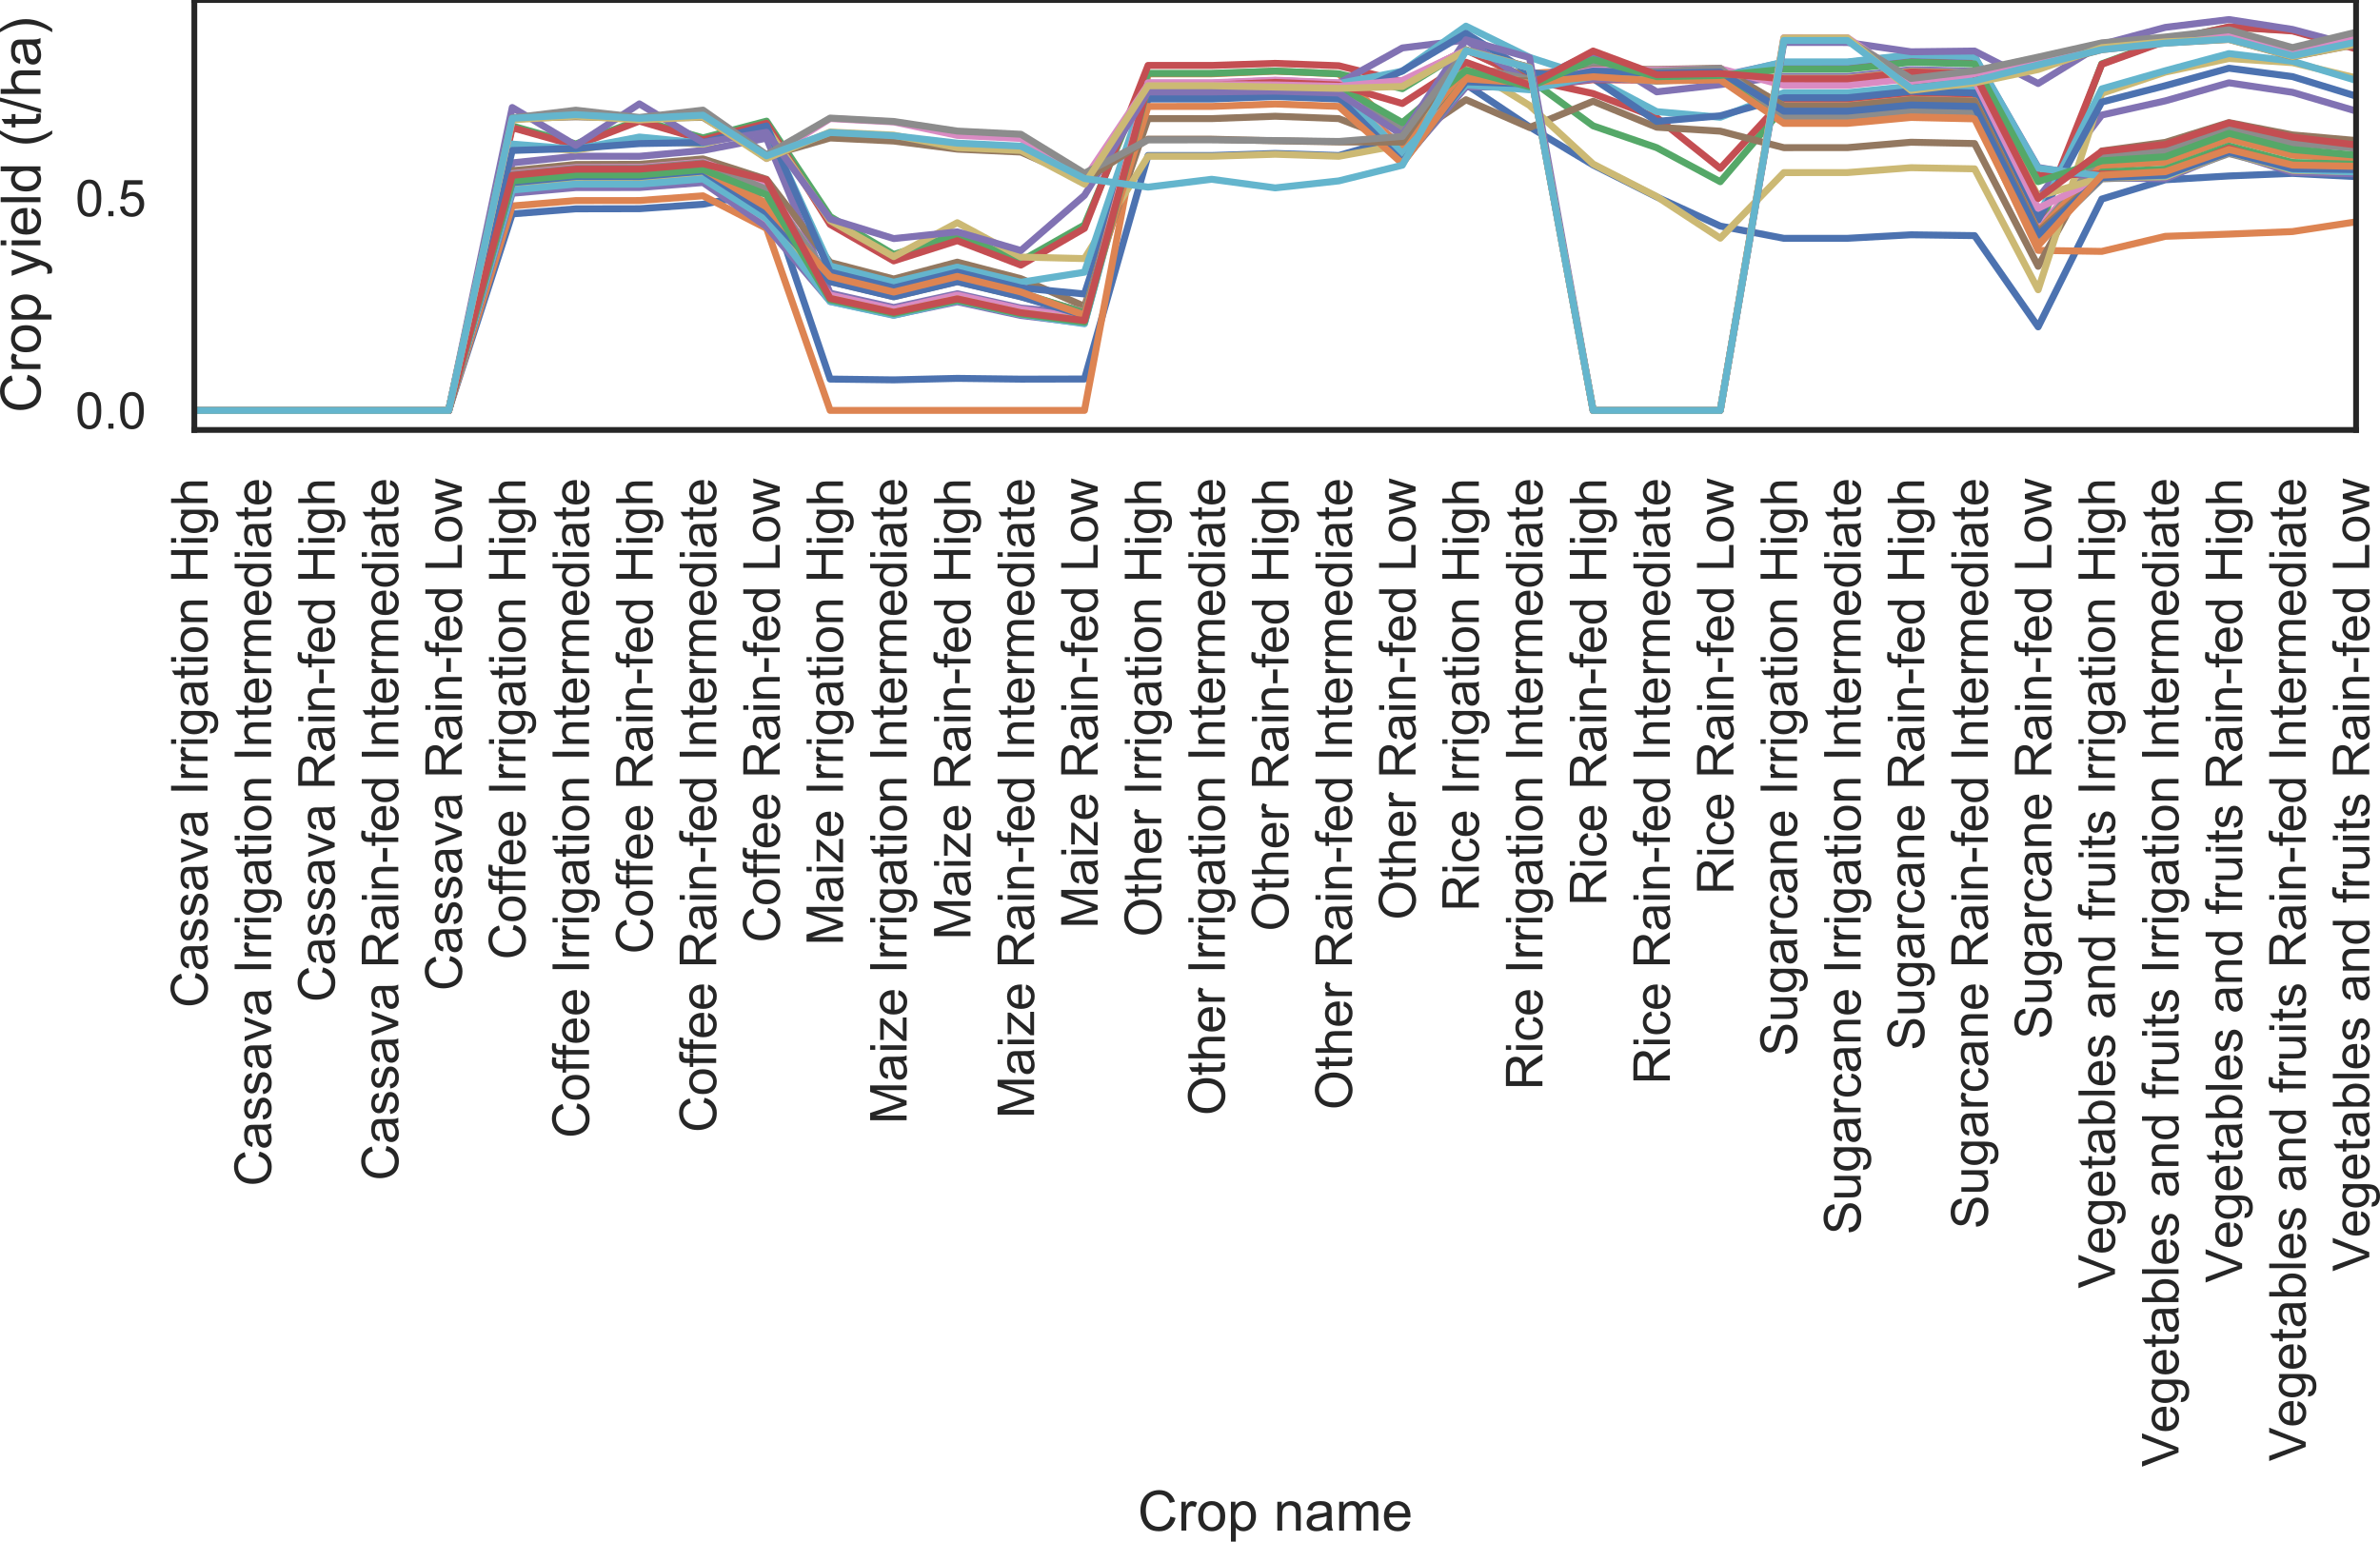 <?xml version="1.0" encoding="utf-8" standalone="no"?>
<!DOCTYPE svg PUBLIC "-//W3C//DTD SVG 1.1//EN"
  "http://www.w3.org/Graphics/SVG/1.1/DTD/svg11.dtd">
<!-- Created with matplotlib (https://matplotlib.org/) -->
<svg height="266.11pt" version="1.1" viewBox="0 0 410.759 266.11" width="410.759pt" xmlns="http://www.w3.org/2000/svg" xmlns:xlink="http://www.w3.org/1999/xlink">
 <defs>
  <style type="text/css">
*{stroke-linecap:butt;stroke-linejoin:round;}
  </style>
 </defs>
 <g id="figure_1">
  <g id="patch_1">
   <path d="M 0 266.11 
L 410.759 266.11 
L 410.759 0 
L 0 0 
z
" style="fill:#ffffff;"/>
  </g>
  <g id="axes_1">
   <g id="patch_2">
    <path d="M 33.541 74.214 
L 406.63 74.214 
L 406.63 0 
L 33.541 0 
z
" style="fill:#ffffff;"/>
   </g>
   <g id="matplotlib.axis_1">
    <g id="xtick_1">
     <g id="text_1">
      <!-- Cassava Irrigation High -->
      <defs>
       <path d="M 58.797 25.094 
L 68.266 22.703 
Q 65.281 11.031 57.547 4.906 
Q 49.812 -1.219 38.625 -1.219 
Q 27.047 -1.219 19.797 3.484 
Q 12.547 8.203 8.766 17.141 
Q 4.984 26.078 4.984 36.328 
Q 4.984 47.516 9.25 55.828 
Q 13.531 64.156 21.406 68.469 
Q 29.297 72.797 38.766 72.797 
Q 49.516 72.797 56.828 67.328 
Q 64.156 61.859 67.047 51.953 
L 57.719 49.75 
Q 55.219 57.562 50.484 61.125 
Q 45.75 64.703 38.578 64.703 
Q 30.328 64.703 24.781 60.734 
Q 19.234 56.781 16.984 50.109 
Q 14.75 43.453 14.75 36.375 
Q 14.75 27.25 17.406 20.438 
Q 20.062 13.625 25.672 10.25 
Q 31.297 6.891 37.844 6.891 
Q 45.797 6.891 51.312 11.469 
Q 56.844 16.062 58.797 25.094 
z
" id="ArialMT-67"/>
       <path d="M 40.438 6.391 
Q 35.547 2.25 31.031 0.531 
Q 26.516 -1.172 21.344 -1.172 
Q 12.797 -1.172 8.203 3 
Q 3.609 7.172 3.609 13.672 
Q 3.609 17.484 5.344 20.625 
Q 7.078 23.781 9.891 25.688 
Q 12.703 27.594 16.219 28.562 
Q 18.797 29.25 24.031 29.891 
Q 34.672 31.156 39.703 32.906 
Q 39.75 34.719 39.75 35.203 
Q 39.75 40.578 37.25 42.781 
Q 33.891 45.75 27.25 45.75 
Q 21.047 45.75 18.094 43.578 
Q 15.141 41.406 13.719 35.891 
L 5.125 37.062 
Q 6.297 42.578 8.984 45.969 
Q 11.672 49.359 16.75 51.188 
Q 21.828 53.031 28.516 53.031 
Q 35.156 53.031 39.297 51.469 
Q 43.453 49.906 45.406 47.531 
Q 47.359 45.172 48.141 41.547 
Q 48.578 39.312 48.578 33.453 
L 48.578 21.734 
Q 48.578 9.469 49.141 6.219 
Q 49.703 2.984 51.375 0 
L 42.188 0 
Q 40.828 2.734 40.438 6.391 
z
M 39.703 26.031 
Q 34.906 24.078 25.344 22.703 
Q 19.922 21.922 17.672 20.938 
Q 15.438 19.969 14.203 18.094 
Q 12.984 16.219 12.984 13.922 
Q 12.984 10.406 15.641 8.062 
Q 18.312 5.719 23.438 5.719 
Q 28.516 5.719 32.469 7.938 
Q 36.422 10.156 38.281 14.016 
Q 39.703 17 39.703 22.797 
z
" id="ArialMT-97"/>
       <path d="M 3.078 15.484 
L 11.766 16.844 
Q 12.5 11.625 15.844 8.844 
Q 19.188 6.062 25.203 6.062 
Q 31.25 6.062 34.172 8.516 
Q 37.109 10.984 37.109 14.312 
Q 37.109 17.281 34.516 19 
Q 32.719 20.172 25.531 21.969 
Q 15.875 24.422 12.141 26.203 
Q 8.406 27.984 6.469 31.125 
Q 4.547 34.281 4.547 38.094 
Q 4.547 41.547 6.125 44.5 
Q 7.719 47.469 10.453 49.422 
Q 12.5 50.922 16.031 51.969 
Q 19.578 53.031 23.641 53.031 
Q 29.734 53.031 34.344 51.266 
Q 38.969 49.516 41.156 46.5 
Q 43.359 43.5 44.188 38.484 
L 35.594 37.312 
Q 35.016 41.312 32.203 43.547 
Q 29.391 45.797 24.266 45.797 
Q 18.219 45.797 15.625 43.797 
Q 13.031 41.797 13.031 39.109 
Q 13.031 37.406 14.109 36.031 
Q 15.188 34.625 17.484 33.688 
Q 18.797 33.203 25.25 31.453 
Q 34.578 28.953 38.25 27.359 
Q 41.938 25.781 44.031 22.75 
Q 46.141 19.734 46.141 15.234 
Q 46.141 10.844 43.578 6.953 
Q 41.016 3.078 36.172 0.953 
Q 31.344 -1.172 25.25 -1.172 
Q 15.141 -1.172 9.844 3.031 
Q 4.547 7.234 3.078 15.484 
z
" id="ArialMT-115"/>
       <path d="M 21 0 
L 1.266 51.859 
L 10.547 51.859 
L 21.688 20.797 
Q 23.484 15.766 25 10.359 
Q 26.172 14.453 28.266 20.219 
L 39.797 51.859 
L 48.828 51.859 
L 29.203 0 
z
" id="ArialMT-118"/>
       <path id="ArialMT-32"/>
       <path d="M 9.328 0 
L 9.328 71.578 
L 18.797 71.578 
L 18.797 0 
z
" id="ArialMT-73"/>
       <path d="M 6.5 0 
L 6.5 51.859 
L 14.406 51.859 
L 14.406 44 
Q 17.438 49.516 20 51.266 
Q 22.562 53.031 25.641 53.031 
Q 30.078 53.031 34.672 50.203 
L 31.641 42.047 
Q 28.422 43.953 25.203 43.953 
Q 22.312 43.953 20.016 42.219 
Q 17.719 40.484 16.75 37.406 
Q 15.281 32.719 15.281 27.156 
L 15.281 0 
z
" id="ArialMT-114"/>
       <path d="M 6.641 61.469 
L 6.641 71.578 
L 15.438 71.578 
L 15.438 61.469 
z
M 6.641 0 
L 6.641 51.859 
L 15.438 51.859 
L 15.438 0 
z
" id="ArialMT-105"/>
       <path d="M 4.984 -4.297 
L 13.531 -5.562 
Q 14.062 -9.516 16.5 -11.328 
Q 19.781 -13.766 25.438 -13.766 
Q 31.547 -13.766 34.859 -11.328 
Q 38.188 -8.891 39.359 -4.5 
Q 40.047 -1.812 39.984 6.781 
Q 34.234 0 25.641 0 
Q 14.938 0 9.078 7.719 
Q 3.219 15.438 3.219 26.219 
Q 3.219 33.641 5.906 39.906 
Q 8.594 46.188 13.688 49.609 
Q 18.797 53.031 25.688 53.031 
Q 34.859 53.031 40.828 45.609 
L 40.828 51.859 
L 48.922 51.859 
L 48.922 7.031 
Q 48.922 -5.078 46.453 -10.125 
Q 44 -15.188 38.641 -18.109 
Q 33.297 -21.047 25.484 -21.047 
Q 16.219 -21.047 10.5 -16.875 
Q 4.781 -12.703 4.984 -4.297 
z
M 12.25 26.859 
Q 12.25 16.656 16.297 11.969 
Q 20.359 7.281 26.469 7.281 
Q 32.516 7.281 36.609 11.938 
Q 40.719 16.609 40.719 26.562 
Q 40.719 36.078 36.5 40.906 
Q 32.281 45.75 26.312 45.75 
Q 20.453 45.75 16.344 40.984 
Q 12.25 36.234 12.25 26.859 
z
" id="ArialMT-103"/>
       <path d="M 25.781 7.859 
L 27.047 0.094 
Q 23.344 -0.688 20.406 -0.688 
Q 15.625 -0.688 12.984 0.828 
Q 10.359 2.344 9.281 4.812 
Q 8.203 7.281 8.203 15.188 
L 8.203 45.016 
L 1.766 45.016 
L 1.766 51.859 
L 8.203 51.859 
L 8.203 64.703 
L 16.938 69.969 
L 16.938 51.859 
L 25.781 51.859 
L 25.781 45.016 
L 16.938 45.016 
L 16.938 14.703 
Q 16.938 10.938 17.406 9.859 
Q 17.875 8.797 18.922 8.156 
Q 19.969 7.516 21.922 7.516 
Q 23.391 7.516 25.781 7.859 
z
" id="ArialMT-116"/>
       <path d="M 3.328 25.922 
Q 3.328 40.328 11.328 47.266 
Q 18.016 53.031 27.641 53.031 
Q 38.328 53.031 45.109 46.016 
Q 51.906 39.016 51.906 26.656 
Q 51.906 16.656 48.906 10.906 
Q 45.906 5.172 40.156 2 
Q 34.422 -1.172 27.641 -1.172 
Q 16.75 -1.172 10.031 5.812 
Q 3.328 12.797 3.328 25.922 
z
M 12.359 25.922 
Q 12.359 15.969 16.703 11.016 
Q 21.047 6.062 27.641 6.062 
Q 34.188 6.062 38.531 11.031 
Q 42.875 16.016 42.875 26.219 
Q 42.875 35.844 38.5 40.797 
Q 34.125 45.75 27.641 45.75 
Q 21.047 45.75 16.703 40.812 
Q 12.359 35.891 12.359 25.922 
z
" id="ArialMT-111"/>
       <path d="M 6.594 0 
L 6.594 51.859 
L 14.5 51.859 
L 14.5 44.484 
Q 20.219 53.031 31 53.031 
Q 35.688 53.031 39.625 51.344 
Q 43.562 49.656 45.516 46.922 
Q 47.469 44.188 48.25 40.438 
Q 48.734 37.984 48.734 31.891 
L 48.734 0 
L 39.938 0 
L 39.938 31.547 
Q 39.938 36.922 38.906 39.578 
Q 37.891 42.234 35.281 43.812 
Q 32.672 45.406 29.156 45.406 
Q 23.531 45.406 19.453 41.844 
Q 15.375 38.281 15.375 28.328 
L 15.375 0 
z
" id="ArialMT-110"/>
       <path d="M 8.016 0 
L 8.016 71.578 
L 17.484 71.578 
L 17.484 42.188 
L 54.688 42.188 
L 54.688 71.578 
L 64.156 71.578 
L 64.156 0 
L 54.688 0 
L 54.688 33.734 
L 17.484 33.734 
L 17.484 0 
z
" id="ArialMT-72"/>
       <path d="M 6.594 0 
L 6.594 71.578 
L 15.375 71.578 
L 15.375 45.906 
Q 21.531 53.031 30.906 53.031 
Q 36.672 53.031 40.922 50.75 
Q 45.172 48.484 47 44.484 
Q 48.828 40.484 48.828 32.859 
L 48.828 0 
L 40.047 0 
L 40.047 32.859 
Q 40.047 39.453 37.188 42.453 
Q 34.328 45.453 29.109 45.453 
Q 25.203 45.453 21.75 43.422 
Q 18.312 41.406 16.844 37.938 
Q 15.375 34.469 15.375 28.375 
L 15.375 0 
z
" id="ArialMT-104"/>
      </defs>
      <g style="fill:#262626;" transform="translate(35.818 173.972)rotate(-90)scale(0.088 -0.088)">
       <use xlink:href="#ArialMT-67"/>
       <use x="72.217" xlink:href="#ArialMT-97"/>
       <use x="127.832" xlink:href="#ArialMT-115"/>
       <use x="177.832" xlink:href="#ArialMT-115"/>
       <use x="227.832" xlink:href="#ArialMT-97"/>
       <use x="283.447" xlink:href="#ArialMT-118"/>
       <use x="333.447" xlink:href="#ArialMT-97"/>
       <use x="389.062" xlink:href="#ArialMT-32"/>
       <use x="416.846" xlink:href="#ArialMT-73"/>
       <use x="444.629" xlink:href="#ArialMT-114"/>
       <use x="477.93" xlink:href="#ArialMT-114"/>
       <use x="511.23" xlink:href="#ArialMT-105"/>
       <use x="533.447" xlink:href="#ArialMT-103"/>
       <use x="589.062" xlink:href="#ArialMT-97"/>
       <use x="644.678" xlink:href="#ArialMT-116"/>
       <use x="672.461" xlink:href="#ArialMT-105"/>
       <use x="694.678" xlink:href="#ArialMT-111"/>
       <use x="750.293" xlink:href="#ArialMT-110"/>
       <use x="805.908" xlink:href="#ArialMT-32"/>
       <use x="833.691" xlink:href="#ArialMT-72"/>
       <use x="905.908" xlink:href="#ArialMT-105"/>
       <use x="928.125" xlink:href="#ArialMT-103"/>
       <use x="983.74" xlink:href="#ArialMT-104"/>
      </g>
     </g>
    </g>
    <g id="xtick_2">
     <g id="text_2">
      <!-- Cassava Irrigation Intermediate -->
      <defs>
       <path d="M 42.094 16.703 
L 51.172 15.578 
Q 49.031 7.625 43.219 3.219 
Q 37.406 -1.172 28.375 -1.172 
Q 17 -1.172 10.328 5.828 
Q 3.656 12.844 3.656 25.484 
Q 3.656 38.578 10.391 45.797 
Q 17.141 53.031 27.875 53.031 
Q 38.281 53.031 44.875 45.953 
Q 51.469 38.875 51.469 26.031 
Q 51.469 25.25 51.422 23.688 
L 12.75 23.688 
Q 13.234 15.141 17.578 10.594 
Q 21.922 6.062 28.422 6.062 
Q 33.25 6.062 36.672 8.594 
Q 40.094 11.141 42.094 16.703 
z
M 13.234 30.906 
L 42.188 30.906 
Q 41.609 37.453 38.875 40.719 
Q 34.672 45.797 27.984 45.797 
Q 21.922 45.797 17.797 41.75 
Q 13.672 37.703 13.234 30.906 
z
" id="ArialMT-101"/>
       <path d="M 6.594 0 
L 6.594 51.859 
L 14.453 51.859 
L 14.453 44.578 
Q 16.891 48.391 20.938 50.703 
Q 25 53.031 30.172 53.031 
Q 35.938 53.031 39.625 50.641 
Q 43.312 48.25 44.828 43.953 
Q 50.984 53.031 60.844 53.031 
Q 68.562 53.031 72.703 48.75 
Q 76.859 44.484 76.859 35.594 
L 76.859 0 
L 68.109 0 
L 68.109 32.672 
Q 68.109 37.938 67.25 40.25 
Q 66.406 42.578 64.156 43.984 
Q 61.922 45.406 58.891 45.406 
Q 53.422 45.406 49.797 41.766 
Q 46.188 38.141 46.188 30.125 
L 46.188 0 
L 37.406 0 
L 37.406 33.688 
Q 37.406 39.547 35.25 42.469 
Q 33.109 45.406 28.219 45.406 
Q 24.516 45.406 21.359 43.453 
Q 18.219 41.5 16.797 37.734 
Q 15.375 33.984 15.375 26.906 
L 15.375 0 
z
" id="ArialMT-109"/>
       <path d="M 40.234 0 
L 40.234 6.547 
Q 35.297 -1.172 25.734 -1.172 
Q 19.531 -1.172 14.328 2.25 
Q 9.125 5.672 6.266 11.797 
Q 3.422 17.922 3.422 25.875 
Q 3.422 33.641 6 39.969 
Q 8.594 46.297 13.766 49.656 
Q 18.953 53.031 25.344 53.031 
Q 30.031 53.031 33.688 51.047 
Q 37.359 49.078 39.656 45.906 
L 39.656 71.578 
L 48.391 71.578 
L 48.391 0 
z
M 12.453 25.875 
Q 12.453 15.922 16.641 10.984 
Q 20.844 6.062 26.562 6.062 
Q 32.328 6.062 36.344 10.766 
Q 40.375 15.484 40.375 25.141 
Q 40.375 35.797 36.266 40.766 
Q 32.172 45.75 26.172 45.75 
Q 20.312 45.75 16.375 40.969 
Q 12.453 36.188 12.453 25.875 
z
" id="ArialMT-100"/>
      </defs>
      <g style="fill:#262626;" transform="translate(46.791 204.786)rotate(-90)scale(0.088 -0.088)">
       <use xlink:href="#ArialMT-67"/>
       <use x="72.217" xlink:href="#ArialMT-97"/>
       <use x="127.832" xlink:href="#ArialMT-115"/>
       <use x="177.832" xlink:href="#ArialMT-115"/>
       <use x="227.832" xlink:href="#ArialMT-97"/>
       <use x="283.447" xlink:href="#ArialMT-118"/>
       <use x="333.447" xlink:href="#ArialMT-97"/>
       <use x="389.062" xlink:href="#ArialMT-32"/>
       <use x="416.846" xlink:href="#ArialMT-73"/>
       <use x="444.629" xlink:href="#ArialMT-114"/>
       <use x="477.93" xlink:href="#ArialMT-114"/>
       <use x="511.23" xlink:href="#ArialMT-105"/>
       <use x="533.447" xlink:href="#ArialMT-103"/>
       <use x="589.062" xlink:href="#ArialMT-97"/>
       <use x="644.678" xlink:href="#ArialMT-116"/>
       <use x="672.461" xlink:href="#ArialMT-105"/>
       <use x="694.678" xlink:href="#ArialMT-111"/>
       <use x="750.293" xlink:href="#ArialMT-110"/>
       <use x="805.908" xlink:href="#ArialMT-32"/>
       <use x="833.691" xlink:href="#ArialMT-73"/>
       <use x="861.475" xlink:href="#ArialMT-110"/>
       <use x="917.09" xlink:href="#ArialMT-116"/>
       <use x="944.873" xlink:href="#ArialMT-101"/>
       <use x="1000.488" xlink:href="#ArialMT-114"/>
       <use x="1033.789" xlink:href="#ArialMT-109"/>
       <use x="1117.09" xlink:href="#ArialMT-101"/>
       <use x="1172.705" xlink:href="#ArialMT-100"/>
       <use x="1228.32" xlink:href="#ArialMT-105"/>
       <use x="1250.537" xlink:href="#ArialMT-97"/>
       <use x="1306.152" xlink:href="#ArialMT-116"/>
       <use x="1333.936" xlink:href="#ArialMT-101"/>
      </g>
     </g>
    </g>
    <g id="xtick_3">
     <g id="text_3">
      <!-- Cassava Rain-fed High -->
      <defs>
       <path d="M 7.859 0 
L 7.859 71.578 
L 39.594 71.578 
Q 49.172 71.578 54.141 69.641 
Q 59.125 67.719 62.109 62.828 
Q 65.094 57.953 65.094 52.047 
Q 65.094 44.438 60.156 39.203 
Q 55.219 33.984 44.922 32.562 
Q 48.688 30.766 50.641 29 
Q 54.781 25.203 58.5 19.484 
L 70.953 0 
L 59.031 0 
L 49.562 14.891 
Q 45.406 21.344 42.719 24.75 
Q 40.047 28.172 37.922 29.531 
Q 35.797 30.906 33.594 31.453 
Q 31.984 31.781 28.328 31.781 
L 17.328 31.781 
L 17.328 0 
z
M 17.328 39.984 
L 37.703 39.984 
Q 44.188 39.984 47.844 41.328 
Q 51.516 42.672 53.422 45.625 
Q 55.328 48.578 55.328 52.047 
Q 55.328 57.125 51.641 60.391 
Q 47.953 63.672 39.984 63.672 
L 17.328 63.672 
z
" id="ArialMT-82"/>
       <path d="M 3.172 21.484 
L 3.172 30.328 
L 30.172 30.328 
L 30.172 21.484 
z
" id="ArialMT-45"/>
       <path d="M 8.688 0 
L 8.688 45.016 
L 0.922 45.016 
L 0.922 51.859 
L 8.688 51.859 
L 8.688 57.375 
Q 8.688 62.594 9.625 65.141 
Q 10.891 68.562 14.078 70.672 
Q 17.281 72.797 23.047 72.797 
Q 26.766 72.797 31.25 71.922 
L 29.938 64.266 
Q 27.203 64.75 24.75 64.75 
Q 20.75 64.75 19.094 63.031 
Q 17.438 61.328 17.438 56.641 
L 17.438 51.859 
L 27.547 51.859 
L 27.547 45.016 
L 17.438 45.016 
L 17.438 0 
z
" id="ArialMT-102"/>
      </defs>
      <g style="fill:#262626;" transform="translate(57.764 172.997)rotate(-90)scale(0.088 -0.088)">
       <use xlink:href="#ArialMT-67"/>
       <use x="72.217" xlink:href="#ArialMT-97"/>
       <use x="127.832" xlink:href="#ArialMT-115"/>
       <use x="177.832" xlink:href="#ArialMT-115"/>
       <use x="227.832" xlink:href="#ArialMT-97"/>
       <use x="283.447" xlink:href="#ArialMT-118"/>
       <use x="333.447" xlink:href="#ArialMT-97"/>
       <use x="389.062" xlink:href="#ArialMT-32"/>
       <use x="416.846" xlink:href="#ArialMT-82"/>
       <use x="489.062" xlink:href="#ArialMT-97"/>
       <use x="544.678" xlink:href="#ArialMT-105"/>
       <use x="566.895" xlink:href="#ArialMT-110"/>
       <use x="622.51" xlink:href="#ArialMT-45"/>
       <use x="655.811" xlink:href="#ArialMT-102"/>
       <use x="683.594" xlink:href="#ArialMT-101"/>
       <use x="739.209" xlink:href="#ArialMT-100"/>
       <use x="794.824" xlink:href="#ArialMT-32"/>
       <use x="822.607" xlink:href="#ArialMT-72"/>
       <use x="894.824" xlink:href="#ArialMT-105"/>
       <use x="917.041" xlink:href="#ArialMT-103"/>
       <use x="972.656" xlink:href="#ArialMT-104"/>
      </g>
     </g>
    </g>
    <g id="xtick_4">
     <g id="text_4">
      <!-- Cassava Rain-fed Intermediate -->
      <g style="fill:#262626;" transform="translate(68.736 203.811)rotate(-90)scale(0.088 -0.088)">
       <use xlink:href="#ArialMT-67"/>
       <use x="72.217" xlink:href="#ArialMT-97"/>
       <use x="127.832" xlink:href="#ArialMT-115"/>
       <use x="177.832" xlink:href="#ArialMT-115"/>
       <use x="227.832" xlink:href="#ArialMT-97"/>
       <use x="283.447" xlink:href="#ArialMT-118"/>
       <use x="333.447" xlink:href="#ArialMT-97"/>
       <use x="389.062" xlink:href="#ArialMT-32"/>
       <use x="416.846" xlink:href="#ArialMT-82"/>
       <use x="489.062" xlink:href="#ArialMT-97"/>
       <use x="544.678" xlink:href="#ArialMT-105"/>
       <use x="566.895" xlink:href="#ArialMT-110"/>
       <use x="622.51" xlink:href="#ArialMT-45"/>
       <use x="655.811" xlink:href="#ArialMT-102"/>
       <use x="683.594" xlink:href="#ArialMT-101"/>
       <use x="739.209" xlink:href="#ArialMT-100"/>
       <use x="794.824" xlink:href="#ArialMT-32"/>
       <use x="822.607" xlink:href="#ArialMT-73"/>
       <use x="850.391" xlink:href="#ArialMT-110"/>
       <use x="906.006" xlink:href="#ArialMT-116"/>
       <use x="933.789" xlink:href="#ArialMT-101"/>
       <use x="989.404" xlink:href="#ArialMT-114"/>
       <use x="1022.705" xlink:href="#ArialMT-109"/>
       <use x="1106.006" xlink:href="#ArialMT-101"/>
       <use x="1161.621" xlink:href="#ArialMT-100"/>
       <use x="1217.236" xlink:href="#ArialMT-105"/>
       <use x="1239.453" xlink:href="#ArialMT-97"/>
       <use x="1295.068" xlink:href="#ArialMT-116"/>
       <use x="1322.852" xlink:href="#ArialMT-101"/>
      </g>
     </g>
    </g>
    <g id="xtick_5">
     <g id="text_5">
      <!-- Cassava Rain-fed Low -->
      <defs>
       <path d="M 7.328 0 
L 7.328 71.578 
L 16.797 71.578 
L 16.797 8.453 
L 52.047 8.453 
L 52.047 0 
z
" id="ArialMT-76"/>
       <path d="M 16.156 0 
L 0.297 51.859 
L 9.375 51.859 
L 17.625 21.922 
L 20.703 10.797 
Q 20.906 11.625 23.391 21.484 
L 31.641 51.859 
L 40.672 51.859 
L 48.438 21.781 
L 51.031 11.859 
L 54 21.875 
L 62.891 51.859 
L 71.438 51.859 
L 55.219 0 
L 46.094 0 
L 37.844 31.062 
L 35.844 39.891 
L 25.344 0 
z
" id="ArialMT-119"/>
      </defs>
      <g style="fill:#262626;" transform="translate(79.709 171.042)rotate(-90)scale(0.088 -0.088)">
       <use xlink:href="#ArialMT-67"/>
       <use x="72.217" xlink:href="#ArialMT-97"/>
       <use x="127.832" xlink:href="#ArialMT-115"/>
       <use x="177.832" xlink:href="#ArialMT-115"/>
       <use x="227.832" xlink:href="#ArialMT-97"/>
       <use x="283.447" xlink:href="#ArialMT-118"/>
       <use x="333.447" xlink:href="#ArialMT-97"/>
       <use x="389.062" xlink:href="#ArialMT-32"/>
       <use x="416.846" xlink:href="#ArialMT-82"/>
       <use x="489.062" xlink:href="#ArialMT-97"/>
       <use x="544.678" xlink:href="#ArialMT-105"/>
       <use x="566.895" xlink:href="#ArialMT-110"/>
       <use x="622.51" xlink:href="#ArialMT-45"/>
       <use x="655.811" xlink:href="#ArialMT-102"/>
       <use x="683.594" xlink:href="#ArialMT-101"/>
       <use x="739.209" xlink:href="#ArialMT-100"/>
       <use x="794.824" xlink:href="#ArialMT-32"/>
       <use x="822.607" xlink:href="#ArialMT-76"/>
       <use x="878.223" xlink:href="#ArialMT-111"/>
       <use x="933.838" xlink:href="#ArialMT-119"/>
      </g>
     </g>
    </g>
    <g id="xtick_6">
     <g id="text_6">
      <!-- Coffee Irrigation High -->
      <g style="fill:#262626;" transform="translate(90.684 165.66)rotate(-90)scale(0.088 -0.088)">
       <use xlink:href="#ArialMT-67"/>
       <use x="72.217" xlink:href="#ArialMT-111"/>
       <use x="127.832" xlink:href="#ArialMT-102"/>
       <use x="155.6" xlink:href="#ArialMT-102"/>
       <use x="183.383" xlink:href="#ArialMT-101"/>
       <use x="238.998" xlink:href="#ArialMT-101"/>
       <use x="294.613" xlink:href="#ArialMT-32"/>
       <use x="322.396" xlink:href="#ArialMT-73"/>
       <use x="350.18" xlink:href="#ArialMT-114"/>
       <use x="383.48" xlink:href="#ArialMT-114"/>
       <use x="416.781" xlink:href="#ArialMT-105"/>
       <use x="438.998" xlink:href="#ArialMT-103"/>
       <use x="494.613" xlink:href="#ArialMT-97"/>
       <use x="550.229" xlink:href="#ArialMT-116"/>
       <use x="578.012" xlink:href="#ArialMT-105"/>
       <use x="600.229" xlink:href="#ArialMT-111"/>
       <use x="655.844" xlink:href="#ArialMT-110"/>
       <use x="711.459" xlink:href="#ArialMT-32"/>
       <use x="739.242" xlink:href="#ArialMT-72"/>
       <use x="811.459" xlink:href="#ArialMT-105"/>
       <use x="833.676" xlink:href="#ArialMT-103"/>
       <use x="889.291" xlink:href="#ArialMT-104"/>
      </g>
     </g>
    </g>
    <g id="xtick_7">
     <g id="text_7">
      <!-- Coffee Irrigation Intermediate -->
      <g style="fill:#262626;" transform="translate(101.657 196.474)rotate(-90)scale(0.088 -0.088)">
       <use xlink:href="#ArialMT-67"/>
       <use x="72.217" xlink:href="#ArialMT-111"/>
       <use x="127.832" xlink:href="#ArialMT-102"/>
       <use x="155.6" xlink:href="#ArialMT-102"/>
       <use x="183.383" xlink:href="#ArialMT-101"/>
       <use x="238.998" xlink:href="#ArialMT-101"/>
       <use x="294.613" xlink:href="#ArialMT-32"/>
       <use x="322.396" xlink:href="#ArialMT-73"/>
       <use x="350.18" xlink:href="#ArialMT-114"/>
       <use x="383.48" xlink:href="#ArialMT-114"/>
       <use x="416.781" xlink:href="#ArialMT-105"/>
       <use x="438.998" xlink:href="#ArialMT-103"/>
       <use x="494.613" xlink:href="#ArialMT-97"/>
       <use x="550.229" xlink:href="#ArialMT-116"/>
       <use x="578.012" xlink:href="#ArialMT-105"/>
       <use x="600.229" xlink:href="#ArialMT-111"/>
       <use x="655.844" xlink:href="#ArialMT-110"/>
       <use x="711.459" xlink:href="#ArialMT-32"/>
       <use x="739.242" xlink:href="#ArialMT-73"/>
       <use x="767.025" xlink:href="#ArialMT-110"/>
       <use x="822.641" xlink:href="#ArialMT-116"/>
       <use x="850.424" xlink:href="#ArialMT-101"/>
       <use x="906.039" xlink:href="#ArialMT-114"/>
       <use x="939.34" xlink:href="#ArialMT-109"/>
       <use x="1022.641" xlink:href="#ArialMT-101"/>
       <use x="1078.256" xlink:href="#ArialMT-100"/>
       <use x="1133.871" xlink:href="#ArialMT-105"/>
       <use x="1156.088" xlink:href="#ArialMT-97"/>
       <use x="1211.703" xlink:href="#ArialMT-116"/>
       <use x="1239.486" xlink:href="#ArialMT-101"/>
      </g>
     </g>
    </g>
    <g id="xtick_8">
     <g id="text_8">
      <!-- Coffee Rain-fed High -->
      <g style="fill:#262626;" transform="translate(112.63 164.685)rotate(-90)scale(0.088 -0.088)">
       <use xlink:href="#ArialMT-67"/>
       <use x="72.217" xlink:href="#ArialMT-111"/>
       <use x="127.832" xlink:href="#ArialMT-102"/>
       <use x="155.6" xlink:href="#ArialMT-102"/>
       <use x="183.383" xlink:href="#ArialMT-101"/>
       <use x="238.998" xlink:href="#ArialMT-101"/>
       <use x="294.613" xlink:href="#ArialMT-32"/>
       <use x="322.396" xlink:href="#ArialMT-82"/>
       <use x="394.613" xlink:href="#ArialMT-97"/>
       <use x="450.229" xlink:href="#ArialMT-105"/>
       <use x="472.445" xlink:href="#ArialMT-110"/>
       <use x="528.061" xlink:href="#ArialMT-45"/>
       <use x="561.361" xlink:href="#ArialMT-102"/>
       <use x="589.145" xlink:href="#ArialMT-101"/>
       <use x="644.76" xlink:href="#ArialMT-100"/>
       <use x="700.375" xlink:href="#ArialMT-32"/>
       <use x="728.158" xlink:href="#ArialMT-72"/>
       <use x="800.375" xlink:href="#ArialMT-105"/>
       <use x="822.592" xlink:href="#ArialMT-103"/>
       <use x="878.207" xlink:href="#ArialMT-104"/>
      </g>
     </g>
    </g>
    <g id="xtick_9">
     <g id="text_9">
      <!-- Coffee Rain-fed Intermediate -->
      <g style="fill:#262626;" transform="translate(123.602 195.499)rotate(-90)scale(0.088 -0.088)">
       <use xlink:href="#ArialMT-67"/>
       <use x="72.217" xlink:href="#ArialMT-111"/>
       <use x="127.832" xlink:href="#ArialMT-102"/>
       <use x="155.6" xlink:href="#ArialMT-102"/>
       <use x="183.383" xlink:href="#ArialMT-101"/>
       <use x="238.998" xlink:href="#ArialMT-101"/>
       <use x="294.613" xlink:href="#ArialMT-32"/>
       <use x="322.396" xlink:href="#ArialMT-82"/>
       <use x="394.613" xlink:href="#ArialMT-97"/>
       <use x="450.229" xlink:href="#ArialMT-105"/>
       <use x="472.445" xlink:href="#ArialMT-110"/>
       <use x="528.061" xlink:href="#ArialMT-45"/>
       <use x="561.361" xlink:href="#ArialMT-102"/>
       <use x="589.145" xlink:href="#ArialMT-101"/>
       <use x="644.76" xlink:href="#ArialMT-100"/>
       <use x="700.375" xlink:href="#ArialMT-32"/>
       <use x="728.158" xlink:href="#ArialMT-73"/>
       <use x="755.941" xlink:href="#ArialMT-110"/>
       <use x="811.557" xlink:href="#ArialMT-116"/>
       <use x="839.34" xlink:href="#ArialMT-101"/>
       <use x="894.955" xlink:href="#ArialMT-114"/>
       <use x="928.256" xlink:href="#ArialMT-109"/>
       <use x="1011.557" xlink:href="#ArialMT-101"/>
       <use x="1067.172" xlink:href="#ArialMT-100"/>
       <use x="1122.787" xlink:href="#ArialMT-105"/>
       <use x="1145.004" xlink:href="#ArialMT-97"/>
       <use x="1200.619" xlink:href="#ArialMT-116"/>
       <use x="1228.402" xlink:href="#ArialMT-101"/>
      </g>
     </g>
    </g>
    <g id="xtick_10">
     <g id="text_10">
      <!-- Coffee Rain-fed Low -->
      <g style="fill:#262626;" transform="translate(134.575 162.73)rotate(-90)scale(0.088 -0.088)">
       <use xlink:href="#ArialMT-67"/>
       <use x="72.217" xlink:href="#ArialMT-111"/>
       <use x="127.832" xlink:href="#ArialMT-102"/>
       <use x="155.6" xlink:href="#ArialMT-102"/>
       <use x="183.383" xlink:href="#ArialMT-101"/>
       <use x="238.998" xlink:href="#ArialMT-101"/>
       <use x="294.613" xlink:href="#ArialMT-32"/>
       <use x="322.396" xlink:href="#ArialMT-82"/>
       <use x="394.613" xlink:href="#ArialMT-97"/>
       <use x="450.229" xlink:href="#ArialMT-105"/>
       <use x="472.445" xlink:href="#ArialMT-110"/>
       <use x="528.061" xlink:href="#ArialMT-45"/>
       <use x="561.361" xlink:href="#ArialMT-102"/>
       <use x="589.145" xlink:href="#ArialMT-101"/>
       <use x="644.76" xlink:href="#ArialMT-100"/>
       <use x="700.375" xlink:href="#ArialMT-32"/>
       <use x="728.158" xlink:href="#ArialMT-76"/>
       <use x="783.773" xlink:href="#ArialMT-111"/>
       <use x="839.389" xlink:href="#ArialMT-119"/>
      </g>
     </g>
    </g>
    <g id="xtick_11">
     <g id="text_11">
      <!-- Maize Irrigation High -->
      <defs>
       <path d="M 7.422 0 
L 7.422 71.578 
L 21.688 71.578 
L 38.625 20.906 
Q 40.969 13.812 42.047 10.297 
Q 43.266 14.203 45.844 21.781 
L 62.984 71.578 
L 75.734 71.578 
L 75.734 0 
L 66.609 0 
L 66.609 59.906 
L 45.797 0 
L 37.25 0 
L 16.547 60.938 
L 16.547 0 
z
" id="ArialMT-77"/>
       <path d="M 1.953 0 
L 1.953 7.125 
L 34.969 45.016 
Q 29.344 44.734 25.047 44.734 
L 3.906 44.734 
L 3.906 51.859 
L 46.297 51.859 
L 46.297 46.047 
L 18.219 13.141 
L 12.797 7.125 
Q 18.703 7.562 23.875 7.562 
L 47.859 7.562 
L 47.859 0 
z
" id="ArialMT-122"/>
      </defs>
      <g style="fill:#262626;" transform="translate(145.496 163.209)rotate(-90)scale(0.088 -0.088)">
       <use xlink:href="#ArialMT-77"/>
       <use x="83.301" xlink:href="#ArialMT-97"/>
       <use x="138.916" xlink:href="#ArialMT-105"/>
       <use x="161.133" xlink:href="#ArialMT-122"/>
       <use x="211.133" xlink:href="#ArialMT-101"/>
       <use x="266.748" xlink:href="#ArialMT-32"/>
       <use x="294.531" xlink:href="#ArialMT-73"/>
       <use x="322.314" xlink:href="#ArialMT-114"/>
       <use x="355.615" xlink:href="#ArialMT-114"/>
       <use x="388.916" xlink:href="#ArialMT-105"/>
       <use x="411.133" xlink:href="#ArialMT-103"/>
       <use x="466.748" xlink:href="#ArialMT-97"/>
       <use x="522.363" xlink:href="#ArialMT-116"/>
       <use x="550.146" xlink:href="#ArialMT-105"/>
       <use x="572.363" xlink:href="#ArialMT-111"/>
       <use x="627.979" xlink:href="#ArialMT-110"/>
       <use x="683.594" xlink:href="#ArialMT-32"/>
       <use x="711.377" xlink:href="#ArialMT-72"/>
       <use x="783.594" xlink:href="#ArialMT-105"/>
       <use x="805.811" xlink:href="#ArialMT-103"/>
       <use x="861.426" xlink:href="#ArialMT-104"/>
      </g>
     </g>
    </g>
    <g id="xtick_12">
     <g id="text_12">
      <!-- Maize Irrigation Intermediate -->
      <g style="fill:#262626;" transform="translate(156.47 194.022)rotate(-90)scale(0.088 -0.088)">
       <use xlink:href="#ArialMT-77"/>
       <use x="83.301" xlink:href="#ArialMT-97"/>
       <use x="138.916" xlink:href="#ArialMT-105"/>
       <use x="161.133" xlink:href="#ArialMT-122"/>
       <use x="211.133" xlink:href="#ArialMT-101"/>
       <use x="266.748" xlink:href="#ArialMT-32"/>
       <use x="294.531" xlink:href="#ArialMT-73"/>
       <use x="322.314" xlink:href="#ArialMT-114"/>
       <use x="355.615" xlink:href="#ArialMT-114"/>
       <use x="388.916" xlink:href="#ArialMT-105"/>
       <use x="411.133" xlink:href="#ArialMT-103"/>
       <use x="466.748" xlink:href="#ArialMT-97"/>
       <use x="522.363" xlink:href="#ArialMT-116"/>
       <use x="550.146" xlink:href="#ArialMT-105"/>
       <use x="572.363" xlink:href="#ArialMT-111"/>
       <use x="627.979" xlink:href="#ArialMT-110"/>
       <use x="683.594" xlink:href="#ArialMT-32"/>
       <use x="711.377" xlink:href="#ArialMT-73"/>
       <use x="739.16" xlink:href="#ArialMT-110"/>
       <use x="794.775" xlink:href="#ArialMT-116"/>
       <use x="822.559" xlink:href="#ArialMT-101"/>
       <use x="878.174" xlink:href="#ArialMT-114"/>
       <use x="911.475" xlink:href="#ArialMT-109"/>
       <use x="994.775" xlink:href="#ArialMT-101"/>
       <use x="1050.391" xlink:href="#ArialMT-100"/>
       <use x="1106.006" xlink:href="#ArialMT-105"/>
       <use x="1128.223" xlink:href="#ArialMT-97"/>
       <use x="1183.838" xlink:href="#ArialMT-116"/>
       <use x="1211.621" xlink:href="#ArialMT-101"/>
      </g>
     </g>
    </g>
    <g id="xtick_13">
     <g id="text_13">
      <!-- Maize Rain-fed High -->
      <g style="fill:#262626;" transform="translate(167.496 162.234)rotate(-90)scale(0.088 -0.088)">
       <use xlink:href="#ArialMT-77"/>
       <use x="83.301" xlink:href="#ArialMT-97"/>
       <use x="138.916" xlink:href="#ArialMT-105"/>
       <use x="161.133" xlink:href="#ArialMT-122"/>
       <use x="211.133" xlink:href="#ArialMT-101"/>
       <use x="266.748" xlink:href="#ArialMT-32"/>
       <use x="294.531" xlink:href="#ArialMT-82"/>
       <use x="366.748" xlink:href="#ArialMT-97"/>
       <use x="422.363" xlink:href="#ArialMT-105"/>
       <use x="444.58" xlink:href="#ArialMT-110"/>
       <use x="500.195" xlink:href="#ArialMT-45"/>
       <use x="533.496" xlink:href="#ArialMT-102"/>
       <use x="561.279" xlink:href="#ArialMT-101"/>
       <use x="616.895" xlink:href="#ArialMT-100"/>
       <use x="672.51" xlink:href="#ArialMT-32"/>
       <use x="700.293" xlink:href="#ArialMT-72"/>
       <use x="772.51" xlink:href="#ArialMT-105"/>
       <use x="794.727" xlink:href="#ArialMT-103"/>
       <use x="850.342" xlink:href="#ArialMT-104"/>
      </g>
     </g>
    </g>
    <g id="xtick_14">
     <g id="text_14">
      <!-- Maize Rain-fed Intermediate -->
      <g style="fill:#262626;" transform="translate(178.468 193.048)rotate(-90)scale(0.088 -0.088)">
       <use xlink:href="#ArialMT-77"/>
       <use x="83.301" xlink:href="#ArialMT-97"/>
       <use x="138.916" xlink:href="#ArialMT-105"/>
       <use x="161.133" xlink:href="#ArialMT-122"/>
       <use x="211.133" xlink:href="#ArialMT-101"/>
       <use x="266.748" xlink:href="#ArialMT-32"/>
       <use x="294.531" xlink:href="#ArialMT-82"/>
       <use x="366.748" xlink:href="#ArialMT-97"/>
       <use x="422.363" xlink:href="#ArialMT-105"/>
       <use x="444.58" xlink:href="#ArialMT-110"/>
       <use x="500.195" xlink:href="#ArialMT-45"/>
       <use x="533.496" xlink:href="#ArialMT-102"/>
       <use x="561.279" xlink:href="#ArialMT-101"/>
       <use x="616.895" xlink:href="#ArialMT-100"/>
       <use x="672.51" xlink:href="#ArialMT-32"/>
       <use x="700.293" xlink:href="#ArialMT-73"/>
       <use x="728.076" xlink:href="#ArialMT-110"/>
       <use x="783.691" xlink:href="#ArialMT-116"/>
       <use x="811.475" xlink:href="#ArialMT-101"/>
       <use x="867.09" xlink:href="#ArialMT-114"/>
       <use x="900.391" xlink:href="#ArialMT-109"/>
       <use x="983.691" xlink:href="#ArialMT-101"/>
       <use x="1039.307" xlink:href="#ArialMT-100"/>
       <use x="1094.922" xlink:href="#ArialMT-105"/>
       <use x="1117.139" xlink:href="#ArialMT-97"/>
       <use x="1172.754" xlink:href="#ArialMT-116"/>
       <use x="1200.537" xlink:href="#ArialMT-101"/>
      </g>
     </g>
    </g>
    <g id="xtick_15">
     <g id="text_15">
      <!-- Maize Rain-fed Low -->
      <g style="fill:#262626;" transform="translate(189.441 160.279)rotate(-90)scale(0.088 -0.088)">
       <use xlink:href="#ArialMT-77"/>
       <use x="83.301" xlink:href="#ArialMT-97"/>
       <use x="138.916" xlink:href="#ArialMT-105"/>
       <use x="161.133" xlink:href="#ArialMT-122"/>
       <use x="211.133" xlink:href="#ArialMT-101"/>
       <use x="266.748" xlink:href="#ArialMT-32"/>
       <use x="294.531" xlink:href="#ArialMT-82"/>
       <use x="366.748" xlink:href="#ArialMT-97"/>
       <use x="422.363" xlink:href="#ArialMT-105"/>
       <use x="444.58" xlink:href="#ArialMT-110"/>
       <use x="500.195" xlink:href="#ArialMT-45"/>
       <use x="533.496" xlink:href="#ArialMT-102"/>
       <use x="561.279" xlink:href="#ArialMT-101"/>
       <use x="616.895" xlink:href="#ArialMT-100"/>
       <use x="672.51" xlink:href="#ArialMT-32"/>
       <use x="700.293" xlink:href="#ArialMT-76"/>
       <use x="755.908" xlink:href="#ArialMT-111"/>
       <use x="811.523" xlink:href="#ArialMT-119"/>
      </g>
     </g>
    </g>
    <g id="xtick_16">
     <g id="text_16">
      <!-- Other Irrigation High -->
      <defs>
       <path d="M 4.828 34.859 
Q 4.828 52.688 14.391 62.766 
Q 23.969 72.859 39.109 72.859 
Q 49.031 72.859 56.984 68.109 
Q 64.938 63.375 69.109 54.906 
Q 73.297 46.438 73.297 35.688 
Q 73.297 24.812 68.891 16.219 
Q 64.5 7.625 56.438 3.203 
Q 48.391 -1.219 39.062 -1.219 
Q 28.953 -1.219 20.984 3.656 
Q 13.031 8.547 8.922 16.984 
Q 4.828 25.438 4.828 34.859 
z
M 14.594 34.719 
Q 14.594 21.781 21.547 14.328 
Q 28.516 6.891 39.016 6.891 
Q 49.703 6.891 56.609 14.406 
Q 63.531 21.922 63.531 35.75 
Q 63.531 44.484 60.578 51 
Q 57.625 57.516 51.922 61.109 
Q 46.234 64.703 39.156 64.703 
Q 29.109 64.703 21.844 57.781 
Q 14.594 50.875 14.594 34.719 
z
" id="ArialMT-79"/>
      </defs>
      <g style="fill:#262626;" transform="translate(200.419 161.743)rotate(-90)scale(0.088 -0.088)">
       <use xlink:href="#ArialMT-79"/>
       <use x="77.783" xlink:href="#ArialMT-116"/>
       <use x="105.566" xlink:href="#ArialMT-104"/>
       <use x="161.182" xlink:href="#ArialMT-101"/>
       <use x="216.797" xlink:href="#ArialMT-114"/>
       <use x="250.098" xlink:href="#ArialMT-32"/>
       <use x="277.881" xlink:href="#ArialMT-73"/>
       <use x="305.664" xlink:href="#ArialMT-114"/>
       <use x="338.965" xlink:href="#ArialMT-114"/>
       <use x="372.266" xlink:href="#ArialMT-105"/>
       <use x="394.482" xlink:href="#ArialMT-103"/>
       <use x="450.098" xlink:href="#ArialMT-97"/>
       <use x="505.713" xlink:href="#ArialMT-116"/>
       <use x="533.496" xlink:href="#ArialMT-105"/>
       <use x="555.713" xlink:href="#ArialMT-111"/>
       <use x="611.328" xlink:href="#ArialMT-110"/>
       <use x="666.943" xlink:href="#ArialMT-32"/>
       <use x="694.727" xlink:href="#ArialMT-72"/>
       <use x="766.943" xlink:href="#ArialMT-105"/>
       <use x="789.16" xlink:href="#ArialMT-103"/>
       <use x="844.775" xlink:href="#ArialMT-104"/>
      </g>
     </g>
    </g>
    <g id="xtick_17">
     <g id="text_17">
      <!-- Other Irrigation Intermediate -->
      <g style="fill:#262626;" transform="translate(211.392 192.557)rotate(-90)scale(0.088 -0.088)">
       <use xlink:href="#ArialMT-79"/>
       <use x="77.783" xlink:href="#ArialMT-116"/>
       <use x="105.566" xlink:href="#ArialMT-104"/>
       <use x="161.182" xlink:href="#ArialMT-101"/>
       <use x="216.797" xlink:href="#ArialMT-114"/>
       <use x="250.098" xlink:href="#ArialMT-32"/>
       <use x="277.881" xlink:href="#ArialMT-73"/>
       <use x="305.664" xlink:href="#ArialMT-114"/>
       <use x="338.965" xlink:href="#ArialMT-114"/>
       <use x="372.266" xlink:href="#ArialMT-105"/>
       <use x="394.482" xlink:href="#ArialMT-103"/>
       <use x="450.098" xlink:href="#ArialMT-97"/>
       <use x="505.713" xlink:href="#ArialMT-116"/>
       <use x="533.496" xlink:href="#ArialMT-105"/>
       <use x="555.713" xlink:href="#ArialMT-111"/>
       <use x="611.328" xlink:href="#ArialMT-110"/>
       <use x="666.943" xlink:href="#ArialMT-32"/>
       <use x="694.727" xlink:href="#ArialMT-73"/>
       <use x="722.51" xlink:href="#ArialMT-110"/>
       <use x="778.125" xlink:href="#ArialMT-116"/>
       <use x="805.908" xlink:href="#ArialMT-101"/>
       <use x="861.523" xlink:href="#ArialMT-114"/>
       <use x="894.824" xlink:href="#ArialMT-109"/>
       <use x="978.125" xlink:href="#ArialMT-101"/>
       <use x="1033.74" xlink:href="#ArialMT-100"/>
       <use x="1089.355" xlink:href="#ArialMT-105"/>
       <use x="1111.572" xlink:href="#ArialMT-97"/>
       <use x="1167.188" xlink:href="#ArialMT-116"/>
       <use x="1194.971" xlink:href="#ArialMT-101"/>
      </g>
     </g>
    </g>
    <g id="xtick_18">
     <g id="text_18">
      <!-- Other Rain-fed High -->
      <g style="fill:#262626;" transform="translate(222.365 160.768)rotate(-90)scale(0.088 -0.088)">
       <use xlink:href="#ArialMT-79"/>
       <use x="77.783" xlink:href="#ArialMT-116"/>
       <use x="105.566" xlink:href="#ArialMT-104"/>
       <use x="161.182" xlink:href="#ArialMT-101"/>
       <use x="216.797" xlink:href="#ArialMT-114"/>
       <use x="250.098" xlink:href="#ArialMT-32"/>
       <use x="277.881" xlink:href="#ArialMT-82"/>
       <use x="350.098" xlink:href="#ArialMT-97"/>
       <use x="405.713" xlink:href="#ArialMT-105"/>
       <use x="427.93" xlink:href="#ArialMT-110"/>
       <use x="483.545" xlink:href="#ArialMT-45"/>
       <use x="516.846" xlink:href="#ArialMT-102"/>
       <use x="544.629" xlink:href="#ArialMT-101"/>
       <use x="600.244" xlink:href="#ArialMT-100"/>
       <use x="655.859" xlink:href="#ArialMT-32"/>
       <use x="683.643" xlink:href="#ArialMT-72"/>
       <use x="755.859" xlink:href="#ArialMT-105"/>
       <use x="778.076" xlink:href="#ArialMT-103"/>
       <use x="833.691" xlink:href="#ArialMT-104"/>
      </g>
     </g>
    </g>
    <g id="xtick_19">
     <g id="text_19">
      <!-- Other Rain-fed Intermediate -->
      <g style="fill:#262626;" transform="translate(233.334 191.582)rotate(-90)scale(0.088 -0.088)">
       <use xlink:href="#ArialMT-79"/>
       <use x="77.783" xlink:href="#ArialMT-116"/>
       <use x="105.566" xlink:href="#ArialMT-104"/>
       <use x="161.182" xlink:href="#ArialMT-101"/>
       <use x="216.797" xlink:href="#ArialMT-114"/>
       <use x="250.098" xlink:href="#ArialMT-32"/>
       <use x="277.881" xlink:href="#ArialMT-82"/>
       <use x="350.098" xlink:href="#ArialMT-97"/>
       <use x="405.713" xlink:href="#ArialMT-105"/>
       <use x="427.93" xlink:href="#ArialMT-110"/>
       <use x="483.545" xlink:href="#ArialMT-45"/>
       <use x="516.846" xlink:href="#ArialMT-102"/>
       <use x="544.629" xlink:href="#ArialMT-101"/>
       <use x="600.244" xlink:href="#ArialMT-100"/>
       <use x="655.859" xlink:href="#ArialMT-32"/>
       <use x="683.643" xlink:href="#ArialMT-73"/>
       <use x="711.426" xlink:href="#ArialMT-110"/>
       <use x="767.041" xlink:href="#ArialMT-116"/>
       <use x="794.824" xlink:href="#ArialMT-101"/>
       <use x="850.439" xlink:href="#ArialMT-114"/>
       <use x="883.74" xlink:href="#ArialMT-109"/>
       <use x="967.041" xlink:href="#ArialMT-101"/>
       <use x="1022.656" xlink:href="#ArialMT-100"/>
       <use x="1078.271" xlink:href="#ArialMT-105"/>
       <use x="1100.488" xlink:href="#ArialMT-97"/>
       <use x="1156.104" xlink:href="#ArialMT-116"/>
       <use x="1183.887" xlink:href="#ArialMT-101"/>
      </g>
     </g>
    </g>
    <g id="xtick_20">
     <g id="text_20">
      <!-- Other Rain-fed Low -->
      <g style="fill:#262626;" transform="translate(244.307 158.813)rotate(-90)scale(0.088 -0.088)">
       <use xlink:href="#ArialMT-79"/>
       <use x="77.783" xlink:href="#ArialMT-116"/>
       <use x="105.566" xlink:href="#ArialMT-104"/>
       <use x="161.182" xlink:href="#ArialMT-101"/>
       <use x="216.797" xlink:href="#ArialMT-114"/>
       <use x="250.098" xlink:href="#ArialMT-32"/>
       <use x="277.881" xlink:href="#ArialMT-82"/>
       <use x="350.098" xlink:href="#ArialMT-97"/>
       <use x="405.713" xlink:href="#ArialMT-105"/>
       <use x="427.93" xlink:href="#ArialMT-110"/>
       <use x="483.545" xlink:href="#ArialMT-45"/>
       <use x="516.846" xlink:href="#ArialMT-102"/>
       <use x="544.629" xlink:href="#ArialMT-101"/>
       <use x="600.244" xlink:href="#ArialMT-100"/>
       <use x="655.859" xlink:href="#ArialMT-32"/>
       <use x="683.643" xlink:href="#ArialMT-76"/>
       <use x="739.258" xlink:href="#ArialMT-111"/>
       <use x="794.873" xlink:href="#ArialMT-119"/>
      </g>
     </g>
    </g>
    <g id="xtick_21">
     <g id="text_21">
      <!-- Rice Irrigation High -->
      <defs>
       <path d="M 40.438 19 
L 49.078 17.875 
Q 47.656 8.938 41.812 3.875 
Q 35.984 -1.172 27.484 -1.172 
Q 16.844 -1.172 10.375 5.781 
Q 3.906 12.75 3.906 25.734 
Q 3.906 34.125 6.688 40.422 
Q 9.469 46.734 15.156 49.875 
Q 20.844 53.031 27.547 53.031 
Q 35.984 53.031 41.359 48.75 
Q 46.734 44.484 48.25 36.625 
L 39.703 35.297 
Q 38.484 40.531 35.375 43.156 
Q 32.281 45.797 27.875 45.797 
Q 21.234 45.797 17.078 41.031 
Q 12.938 36.281 12.938 25.984 
Q 12.938 15.531 16.938 10.797 
Q 20.953 6.062 27.391 6.062 
Q 32.562 6.062 36.031 9.234 
Q 39.5 12.406 40.438 19 
z
" id="ArialMT-99"/>
      </defs>
      <g style="fill:#262626;" transform="translate(255.228 157.34)rotate(-90)scale(0.088 -0.088)">
       <use xlink:href="#ArialMT-82"/>
       <use x="72.217" xlink:href="#ArialMT-105"/>
       <use x="94.434" xlink:href="#ArialMT-99"/>
       <use x="144.434" xlink:href="#ArialMT-101"/>
       <use x="200.049" xlink:href="#ArialMT-32"/>
       <use x="227.832" xlink:href="#ArialMT-73"/>
       <use x="255.615" xlink:href="#ArialMT-114"/>
       <use x="288.916" xlink:href="#ArialMT-114"/>
       <use x="322.217" xlink:href="#ArialMT-105"/>
       <use x="344.434" xlink:href="#ArialMT-103"/>
       <use x="400.049" xlink:href="#ArialMT-97"/>
       <use x="455.664" xlink:href="#ArialMT-116"/>
       <use x="483.447" xlink:href="#ArialMT-105"/>
       <use x="505.664" xlink:href="#ArialMT-111"/>
       <use x="561.279" xlink:href="#ArialMT-110"/>
       <use x="616.895" xlink:href="#ArialMT-32"/>
       <use x="644.678" xlink:href="#ArialMT-72"/>
       <use x="716.895" xlink:href="#ArialMT-105"/>
       <use x="739.111" xlink:href="#ArialMT-103"/>
       <use x="794.727" xlink:href="#ArialMT-104"/>
      </g>
     </g>
    </g>
    <g id="xtick_22">
     <g id="text_22">
      <!-- Rice Irrigation Intermediate -->
      <g style="fill:#262626;" transform="translate(266.202 188.154)rotate(-90)scale(0.088 -0.088)">
       <use xlink:href="#ArialMT-82"/>
       <use x="72.217" xlink:href="#ArialMT-105"/>
       <use x="94.434" xlink:href="#ArialMT-99"/>
       <use x="144.434" xlink:href="#ArialMT-101"/>
       <use x="200.049" xlink:href="#ArialMT-32"/>
       <use x="227.832" xlink:href="#ArialMT-73"/>
       <use x="255.615" xlink:href="#ArialMT-114"/>
       <use x="288.916" xlink:href="#ArialMT-114"/>
       <use x="322.217" xlink:href="#ArialMT-105"/>
       <use x="344.434" xlink:href="#ArialMT-103"/>
       <use x="400.049" xlink:href="#ArialMT-97"/>
       <use x="455.664" xlink:href="#ArialMT-116"/>
       <use x="483.447" xlink:href="#ArialMT-105"/>
       <use x="505.664" xlink:href="#ArialMT-111"/>
       <use x="561.279" xlink:href="#ArialMT-110"/>
       <use x="616.895" xlink:href="#ArialMT-32"/>
       <use x="644.678" xlink:href="#ArialMT-73"/>
       <use x="672.461" xlink:href="#ArialMT-110"/>
       <use x="728.076" xlink:href="#ArialMT-116"/>
       <use x="755.859" xlink:href="#ArialMT-101"/>
       <use x="811.475" xlink:href="#ArialMT-114"/>
       <use x="844.775" xlink:href="#ArialMT-109"/>
       <use x="928.076" xlink:href="#ArialMT-101"/>
       <use x="983.691" xlink:href="#ArialMT-100"/>
       <use x="1039.307" xlink:href="#ArialMT-105"/>
       <use x="1061.523" xlink:href="#ArialMT-97"/>
       <use x="1117.139" xlink:href="#ArialMT-116"/>
       <use x="1144.922" xlink:href="#ArialMT-101"/>
      </g>
     </g>
    </g>
    <g id="xtick_23">
     <g id="text_23">
      <!-- Rice Rain-fed High -->
      <g style="fill:#262626;" transform="translate(277.229 156.365)rotate(-90)scale(0.088 -0.088)">
       <use xlink:href="#ArialMT-82"/>
       <use x="72.217" xlink:href="#ArialMT-105"/>
       <use x="94.434" xlink:href="#ArialMT-99"/>
       <use x="144.434" xlink:href="#ArialMT-101"/>
       <use x="200.049" xlink:href="#ArialMT-32"/>
       <use x="227.832" xlink:href="#ArialMT-82"/>
       <use x="300.049" xlink:href="#ArialMT-97"/>
       <use x="355.664" xlink:href="#ArialMT-105"/>
       <use x="377.881" xlink:href="#ArialMT-110"/>
       <use x="433.496" xlink:href="#ArialMT-45"/>
       <use x="466.797" xlink:href="#ArialMT-102"/>
       <use x="494.58" xlink:href="#ArialMT-101"/>
       <use x="550.195" xlink:href="#ArialMT-100"/>
       <use x="605.811" xlink:href="#ArialMT-32"/>
       <use x="633.594" xlink:href="#ArialMT-72"/>
       <use x="705.811" xlink:href="#ArialMT-105"/>
       <use x="728.027" xlink:href="#ArialMT-103"/>
       <use x="783.643" xlink:href="#ArialMT-104"/>
      </g>
     </g>
    </g>
    <g id="xtick_24">
     <g id="text_24">
      <!-- Rice Rain-fed Intermediate -->
      <g style="fill:#262626;" transform="translate(288.2 187.179)rotate(-90)scale(0.088 -0.088)">
       <use xlink:href="#ArialMT-82"/>
       <use x="72.217" xlink:href="#ArialMT-105"/>
       <use x="94.434" xlink:href="#ArialMT-99"/>
       <use x="144.434" xlink:href="#ArialMT-101"/>
       <use x="200.049" xlink:href="#ArialMT-32"/>
       <use x="227.832" xlink:href="#ArialMT-82"/>
       <use x="300.049" xlink:href="#ArialMT-97"/>
       <use x="355.664" xlink:href="#ArialMT-105"/>
       <use x="377.881" xlink:href="#ArialMT-110"/>
       <use x="433.496" xlink:href="#ArialMT-45"/>
       <use x="466.797" xlink:href="#ArialMT-102"/>
       <use x="494.58" xlink:href="#ArialMT-101"/>
       <use x="550.195" xlink:href="#ArialMT-100"/>
       <use x="605.811" xlink:href="#ArialMT-32"/>
       <use x="633.594" xlink:href="#ArialMT-73"/>
       <use x="661.377" xlink:href="#ArialMT-110"/>
       <use x="716.992" xlink:href="#ArialMT-116"/>
       <use x="744.775" xlink:href="#ArialMT-101"/>
       <use x="800.391" xlink:href="#ArialMT-114"/>
       <use x="833.691" xlink:href="#ArialMT-109"/>
       <use x="916.992" xlink:href="#ArialMT-101"/>
       <use x="972.607" xlink:href="#ArialMT-100"/>
       <use x="1028.223" xlink:href="#ArialMT-105"/>
       <use x="1050.439" xlink:href="#ArialMT-97"/>
       <use x="1106.055" xlink:href="#ArialMT-116"/>
       <use x="1133.838" xlink:href="#ArialMT-101"/>
      </g>
     </g>
    </g>
    <g id="xtick_25">
     <g id="text_25">
      <!-- Rice Rain-fed Low -->
      <g style="fill:#262626;" transform="translate(299.173 154.41)rotate(-90)scale(0.088 -0.088)">
       <use xlink:href="#ArialMT-82"/>
       <use x="72.217" xlink:href="#ArialMT-105"/>
       <use x="94.434" xlink:href="#ArialMT-99"/>
       <use x="144.434" xlink:href="#ArialMT-101"/>
       <use x="200.049" xlink:href="#ArialMT-32"/>
       <use x="227.832" xlink:href="#ArialMT-82"/>
       <use x="300.049" xlink:href="#ArialMT-97"/>
       <use x="355.664" xlink:href="#ArialMT-105"/>
       <use x="377.881" xlink:href="#ArialMT-110"/>
       <use x="433.496" xlink:href="#ArialMT-45"/>
       <use x="466.797" xlink:href="#ArialMT-102"/>
       <use x="494.58" xlink:href="#ArialMT-101"/>
       <use x="550.195" xlink:href="#ArialMT-100"/>
       <use x="605.811" xlink:href="#ArialMT-32"/>
       <use x="633.594" xlink:href="#ArialMT-76"/>
       <use x="689.209" xlink:href="#ArialMT-111"/>
       <use x="744.824" xlink:href="#ArialMT-119"/>
      </g>
     </g>
    </g>
    <g id="xtick_26">
     <g id="text_26">
      <!-- Sugarcane Irrigation High -->
      <defs>
       <path d="M 4.5 23 
L 13.422 23.781 
Q 14.062 18.406 16.375 14.969 
Q 18.703 11.531 23.578 9.406 
Q 28.469 7.281 34.578 7.281 
Q 39.984 7.281 44.141 8.891 
Q 48.297 10.5 50.312 13.297 
Q 52.344 16.109 52.344 19.438 
Q 52.344 22.797 50.391 25.312 
Q 48.438 27.828 43.953 29.547 
Q 41.062 30.672 31.203 33.031 
Q 21.344 35.406 17.391 37.5 
Q 12.25 40.188 9.734 44.156 
Q 7.234 48.141 7.234 53.078 
Q 7.234 58.5 10.297 63.203 
Q 13.375 67.922 19.281 70.359 
Q 25.203 72.797 32.422 72.797 
Q 40.375 72.797 46.453 70.234 
Q 52.547 67.672 55.812 62.688 
Q 59.078 57.719 59.328 51.422 
L 50.25 50.734 
Q 49.516 57.516 45.281 60.984 
Q 41.062 64.453 32.812 64.453 
Q 24.219 64.453 20.281 61.297 
Q 16.359 58.156 16.359 53.719 
Q 16.359 49.859 19.141 47.359 
Q 21.875 44.875 33.422 42.266 
Q 44.969 39.656 49.266 37.703 
Q 55.516 34.812 58.484 30.391 
Q 61.469 25.984 61.469 20.219 
Q 61.469 14.5 58.203 9.438 
Q 54.938 4.391 48.797 1.578 
Q 42.672 -1.219 35.016 -1.219 
Q 25.297 -1.219 18.719 1.609 
Q 12.156 4.438 8.422 10.125 
Q 4.688 15.828 4.5 23 
z
" id="ArialMT-83"/>
       <path d="M 40.578 0 
L 40.578 7.625 
Q 34.516 -1.172 24.125 -1.172 
Q 19.531 -1.172 15.547 0.578 
Q 11.578 2.344 9.641 5 
Q 7.719 7.672 6.938 11.531 
Q 6.391 14.109 6.391 19.734 
L 6.391 51.859 
L 15.188 51.859 
L 15.188 23.094 
Q 15.188 16.219 15.719 13.812 
Q 16.547 10.359 19.234 8.375 
Q 21.922 6.391 25.875 6.391 
Q 29.828 6.391 33.297 8.422 
Q 36.766 10.453 38.203 13.938 
Q 39.656 17.438 39.656 24.078 
L 39.656 51.859 
L 48.438 51.859 
L 48.438 0 
z
" id="ArialMT-117"/>
      </defs>
      <g style="fill:#262626;" transform="translate(310.148 182.298)rotate(-90)scale(0.088 -0.088)">
       <use xlink:href="#ArialMT-83"/>
       <use x="66.699" xlink:href="#ArialMT-117"/>
       <use x="122.314" xlink:href="#ArialMT-103"/>
       <use x="177.93" xlink:href="#ArialMT-97"/>
       <use x="233.545" xlink:href="#ArialMT-114"/>
       <use x="266.846" xlink:href="#ArialMT-99"/>
       <use x="316.846" xlink:href="#ArialMT-97"/>
       <use x="372.461" xlink:href="#ArialMT-110"/>
       <use x="428.076" xlink:href="#ArialMT-101"/>
       <use x="483.691" xlink:href="#ArialMT-32"/>
       <use x="511.475" xlink:href="#ArialMT-73"/>
       <use x="539.258" xlink:href="#ArialMT-114"/>
       <use x="572.559" xlink:href="#ArialMT-114"/>
       <use x="605.859" xlink:href="#ArialMT-105"/>
       <use x="628.076" xlink:href="#ArialMT-103"/>
       <use x="683.691" xlink:href="#ArialMT-97"/>
       <use x="739.307" xlink:href="#ArialMT-116"/>
       <use x="767.09" xlink:href="#ArialMT-105"/>
       <use x="789.307" xlink:href="#ArialMT-111"/>
       <use x="844.922" xlink:href="#ArialMT-110"/>
       <use x="900.537" xlink:href="#ArialMT-32"/>
       <use x="928.32" xlink:href="#ArialMT-72"/>
       <use x="1000.537" xlink:href="#ArialMT-105"/>
       <use x="1022.754" xlink:href="#ArialMT-103"/>
       <use x="1078.369" xlink:href="#ArialMT-104"/>
      </g>
     </g>
    </g>
    <g id="xtick_27">
     <g id="text_27">
      <!-- Sugarcane Irrigation Intermediate -->
      <g style="fill:#262626;" transform="translate(321.121 213.112)rotate(-90)scale(0.088 -0.088)">
       <use xlink:href="#ArialMT-83"/>
       <use x="66.699" xlink:href="#ArialMT-117"/>
       <use x="122.314" xlink:href="#ArialMT-103"/>
       <use x="177.93" xlink:href="#ArialMT-97"/>
       <use x="233.545" xlink:href="#ArialMT-114"/>
       <use x="266.846" xlink:href="#ArialMT-99"/>
       <use x="316.846" xlink:href="#ArialMT-97"/>
       <use x="372.461" xlink:href="#ArialMT-110"/>
       <use x="428.076" xlink:href="#ArialMT-101"/>
       <use x="483.691" xlink:href="#ArialMT-32"/>
       <use x="511.475" xlink:href="#ArialMT-73"/>
       <use x="539.258" xlink:href="#ArialMT-114"/>
       <use x="572.559" xlink:href="#ArialMT-114"/>
       <use x="605.859" xlink:href="#ArialMT-105"/>
       <use x="628.076" xlink:href="#ArialMT-103"/>
       <use x="683.691" xlink:href="#ArialMT-97"/>
       <use x="739.307" xlink:href="#ArialMT-116"/>
       <use x="767.09" xlink:href="#ArialMT-105"/>
       <use x="789.307" xlink:href="#ArialMT-111"/>
       <use x="844.922" xlink:href="#ArialMT-110"/>
       <use x="900.537" xlink:href="#ArialMT-32"/>
       <use x="928.32" xlink:href="#ArialMT-73"/>
       <use x="956.104" xlink:href="#ArialMT-110"/>
       <use x="1011.719" xlink:href="#ArialMT-116"/>
       <use x="1039.502" xlink:href="#ArialMT-101"/>
       <use x="1095.117" xlink:href="#ArialMT-114"/>
       <use x="1128.418" xlink:href="#ArialMT-109"/>
       <use x="1211.719" xlink:href="#ArialMT-101"/>
       <use x="1267.334" xlink:href="#ArialMT-100"/>
       <use x="1322.949" xlink:href="#ArialMT-105"/>
       <use x="1345.166" xlink:href="#ArialMT-97"/>
       <use x="1400.781" xlink:href="#ArialMT-116"/>
       <use x="1428.564" xlink:href="#ArialMT-101"/>
      </g>
     </g>
    </g>
    <g id="xtick_28">
     <g id="text_28">
      <!-- Sugarcane Rain-fed High -->
      <g style="fill:#262626;" transform="translate(332.095 181.323)rotate(-90)scale(0.088 -0.088)">
       <use xlink:href="#ArialMT-83"/>
       <use x="66.699" xlink:href="#ArialMT-117"/>
       <use x="122.314" xlink:href="#ArialMT-103"/>
       <use x="177.93" xlink:href="#ArialMT-97"/>
       <use x="233.545" xlink:href="#ArialMT-114"/>
       <use x="266.846" xlink:href="#ArialMT-99"/>
       <use x="316.846" xlink:href="#ArialMT-97"/>
       <use x="372.461" xlink:href="#ArialMT-110"/>
       <use x="428.076" xlink:href="#ArialMT-101"/>
       <use x="483.691" xlink:href="#ArialMT-32"/>
       <use x="511.475" xlink:href="#ArialMT-82"/>
       <use x="583.691" xlink:href="#ArialMT-97"/>
       <use x="639.307" xlink:href="#ArialMT-105"/>
       <use x="661.523" xlink:href="#ArialMT-110"/>
       <use x="717.139" xlink:href="#ArialMT-45"/>
       <use x="750.439" xlink:href="#ArialMT-102"/>
       <use x="778.223" xlink:href="#ArialMT-101"/>
       <use x="833.838" xlink:href="#ArialMT-100"/>
       <use x="889.453" xlink:href="#ArialMT-32"/>
       <use x="917.236" xlink:href="#ArialMT-72"/>
       <use x="989.453" xlink:href="#ArialMT-105"/>
       <use x="1011.67" xlink:href="#ArialMT-103"/>
       <use x="1067.285" xlink:href="#ArialMT-104"/>
      </g>
     </g>
    </g>
    <g id="xtick_29">
     <g id="text_29">
      <!-- Sugarcane Rain-fed Intermediate -->
      <g style="fill:#262626;" transform="translate(343.068 212.137)rotate(-90)scale(0.088 -0.088)">
       <use xlink:href="#ArialMT-83"/>
       <use x="66.699" xlink:href="#ArialMT-117"/>
       <use x="122.314" xlink:href="#ArialMT-103"/>
       <use x="177.93" xlink:href="#ArialMT-97"/>
       <use x="233.545" xlink:href="#ArialMT-114"/>
       <use x="266.846" xlink:href="#ArialMT-99"/>
       <use x="316.846" xlink:href="#ArialMT-97"/>
       <use x="372.461" xlink:href="#ArialMT-110"/>
       <use x="428.076" xlink:href="#ArialMT-101"/>
       <use x="483.691" xlink:href="#ArialMT-32"/>
       <use x="511.475" xlink:href="#ArialMT-82"/>
       <use x="583.691" xlink:href="#ArialMT-97"/>
       <use x="639.307" xlink:href="#ArialMT-105"/>
       <use x="661.523" xlink:href="#ArialMT-110"/>
       <use x="717.139" xlink:href="#ArialMT-45"/>
       <use x="750.439" xlink:href="#ArialMT-102"/>
       <use x="778.223" xlink:href="#ArialMT-101"/>
       <use x="833.838" xlink:href="#ArialMT-100"/>
       <use x="889.453" xlink:href="#ArialMT-32"/>
       <use x="917.236" xlink:href="#ArialMT-73"/>
       <use x="945.02" xlink:href="#ArialMT-110"/>
       <use x="1000.635" xlink:href="#ArialMT-116"/>
       <use x="1028.418" xlink:href="#ArialMT-101"/>
       <use x="1084.033" xlink:href="#ArialMT-114"/>
       <use x="1117.334" xlink:href="#ArialMT-109"/>
       <use x="1200.635" xlink:href="#ArialMT-101"/>
       <use x="1256.25" xlink:href="#ArialMT-100"/>
       <use x="1311.865" xlink:href="#ArialMT-105"/>
       <use x="1334.082" xlink:href="#ArialMT-97"/>
       <use x="1389.697" xlink:href="#ArialMT-116"/>
       <use x="1417.48" xlink:href="#ArialMT-101"/>
      </g>
     </g>
    </g>
    <g id="xtick_30">
     <g id="text_30">
      <!-- Sugarcane Rain-fed Low -->
      <g style="fill:#262626;" transform="translate(354.041 179.368)rotate(-90)scale(0.088 -0.088)">
       <use xlink:href="#ArialMT-83"/>
       <use x="66.699" xlink:href="#ArialMT-117"/>
       <use x="122.314" xlink:href="#ArialMT-103"/>
       <use x="177.93" xlink:href="#ArialMT-97"/>
       <use x="233.545" xlink:href="#ArialMT-114"/>
       <use x="266.846" xlink:href="#ArialMT-99"/>
       <use x="316.846" xlink:href="#ArialMT-97"/>
       <use x="372.461" xlink:href="#ArialMT-110"/>
       <use x="428.076" xlink:href="#ArialMT-101"/>
       <use x="483.691" xlink:href="#ArialMT-32"/>
       <use x="511.475" xlink:href="#ArialMT-82"/>
       <use x="583.691" xlink:href="#ArialMT-97"/>
       <use x="639.307" xlink:href="#ArialMT-105"/>
       <use x="661.523" xlink:href="#ArialMT-110"/>
       <use x="717.139" xlink:href="#ArialMT-45"/>
       <use x="750.439" xlink:href="#ArialMT-102"/>
       <use x="778.223" xlink:href="#ArialMT-101"/>
       <use x="833.838" xlink:href="#ArialMT-100"/>
       <use x="889.453" xlink:href="#ArialMT-32"/>
       <use x="917.236" xlink:href="#ArialMT-76"/>
       <use x="972.852" xlink:href="#ArialMT-111"/>
       <use x="1028.467" xlink:href="#ArialMT-119"/>
      </g>
     </g>
    </g>
    <g id="xtick_31">
     <g id="text_31">
      <!-- Vegetables and fruits Irrigation High -->
      <defs>
       <path d="M 28.172 0 
L 0.438 71.578 
L 10.688 71.578 
L 29.297 19.578 
Q 31.547 13.328 33.062 7.859 
Q 34.719 13.719 36.922 19.578 
L 56.25 71.578 
L 65.922 71.578 
L 37.891 0 
z
" id="ArialMT-86"/>
       <path d="M 14.703 0 
L 6.547 0 
L 6.547 71.578 
L 15.328 71.578 
L 15.328 46.047 
Q 20.906 53.031 29.547 53.031 
Q 34.328 53.031 38.594 51.094 
Q 42.875 49.172 45.625 45.672 
Q 48.391 42.188 49.953 37.25 
Q 51.516 32.328 51.516 26.703 
Q 51.516 13.375 44.922 6.094 
Q 38.328 -1.172 29.109 -1.172 
Q 19.922 -1.172 14.703 6.5 
z
M 14.594 26.312 
Q 14.594 17 17.141 12.844 
Q 21.297 6.062 28.375 6.062 
Q 34.125 6.062 38.328 11.062 
Q 42.531 16.062 42.531 25.984 
Q 42.531 36.141 38.5 40.969 
Q 34.469 45.797 28.766 45.797 
Q 23 45.797 18.797 40.797 
Q 14.594 35.797 14.594 26.312 
z
" id="ArialMT-98"/>
       <path d="M 6.391 0 
L 6.391 71.578 
L 15.188 71.578 
L 15.188 0 
z
" id="ArialMT-108"/>
      </defs>
      <g style="fill:#262626;" transform="translate(365.014 222.4)rotate(-90)scale(0.088 -0.088)">
       <use xlink:href="#ArialMT-86"/>
       <use x="66.621" xlink:href="#ArialMT-101"/>
       <use x="122.236" xlink:href="#ArialMT-103"/>
       <use x="177.852" xlink:href="#ArialMT-101"/>
       <use x="233.467" xlink:href="#ArialMT-116"/>
       <use x="261.25" xlink:href="#ArialMT-97"/>
       <use x="316.865" xlink:href="#ArialMT-98"/>
       <use x="372.48" xlink:href="#ArialMT-108"/>
       <use x="394.697" xlink:href="#ArialMT-101"/>
       <use x="450.312" xlink:href="#ArialMT-115"/>
       <use x="500.312" xlink:href="#ArialMT-32"/>
       <use x="528.096" xlink:href="#ArialMT-97"/>
       <use x="583.711" xlink:href="#ArialMT-110"/>
       <use x="639.326" xlink:href="#ArialMT-100"/>
       <use x="694.941" xlink:href="#ArialMT-32"/>
       <use x="722.725" xlink:href="#ArialMT-102"/>
       <use x="750.508" xlink:href="#ArialMT-114"/>
       <use x="783.809" xlink:href="#ArialMT-117"/>
       <use x="839.424" xlink:href="#ArialMT-105"/>
       <use x="861.641" xlink:href="#ArialMT-116"/>
       <use x="889.424" xlink:href="#ArialMT-115"/>
       <use x="939.424" xlink:href="#ArialMT-32"/>
       <use x="967.207" xlink:href="#ArialMT-73"/>
       <use x="994.99" xlink:href="#ArialMT-114"/>
       <use x="1028.291" xlink:href="#ArialMT-114"/>
       <use x="1061.592" xlink:href="#ArialMT-105"/>
       <use x="1083.809" xlink:href="#ArialMT-103"/>
       <use x="1139.424" xlink:href="#ArialMT-97"/>
       <use x="1195.039" xlink:href="#ArialMT-116"/>
       <use x="1222.822" xlink:href="#ArialMT-105"/>
       <use x="1245.039" xlink:href="#ArialMT-111"/>
       <use x="1300.654" xlink:href="#ArialMT-110"/>
       <use x="1356.27" xlink:href="#ArialMT-32"/>
       <use x="1384.053" xlink:href="#ArialMT-72"/>
       <use x="1456.27" xlink:href="#ArialMT-105"/>
       <use x="1478.486" xlink:href="#ArialMT-103"/>
       <use x="1534.102" xlink:href="#ArialMT-104"/>
      </g>
     </g>
    </g>
    <g id="xtick_32">
     <g id="text_32">
      <!-- Vegetables and fruits Irrigation Intermediate -->
      <g style="fill:#262626;" transform="translate(375.987 253.213)rotate(-90)scale(0.088 -0.088)">
       <use xlink:href="#ArialMT-86"/>
       <use x="66.621" xlink:href="#ArialMT-101"/>
       <use x="122.236" xlink:href="#ArialMT-103"/>
       <use x="177.852" xlink:href="#ArialMT-101"/>
       <use x="233.467" xlink:href="#ArialMT-116"/>
       <use x="261.25" xlink:href="#ArialMT-97"/>
       <use x="316.865" xlink:href="#ArialMT-98"/>
       <use x="372.48" xlink:href="#ArialMT-108"/>
       <use x="394.697" xlink:href="#ArialMT-101"/>
       <use x="450.312" xlink:href="#ArialMT-115"/>
       <use x="500.312" xlink:href="#ArialMT-32"/>
       <use x="528.096" xlink:href="#ArialMT-97"/>
       <use x="583.711" xlink:href="#ArialMT-110"/>
       <use x="639.326" xlink:href="#ArialMT-100"/>
       <use x="694.941" xlink:href="#ArialMT-32"/>
       <use x="722.725" xlink:href="#ArialMT-102"/>
       <use x="750.508" xlink:href="#ArialMT-114"/>
       <use x="783.809" xlink:href="#ArialMT-117"/>
       <use x="839.424" xlink:href="#ArialMT-105"/>
       <use x="861.641" xlink:href="#ArialMT-116"/>
       <use x="889.424" xlink:href="#ArialMT-115"/>
       <use x="939.424" xlink:href="#ArialMT-32"/>
       <use x="967.207" xlink:href="#ArialMT-73"/>
       <use x="994.99" xlink:href="#ArialMT-114"/>
       <use x="1028.291" xlink:href="#ArialMT-114"/>
       <use x="1061.592" xlink:href="#ArialMT-105"/>
       <use x="1083.809" xlink:href="#ArialMT-103"/>
       <use x="1139.424" xlink:href="#ArialMT-97"/>
       <use x="1195.039" xlink:href="#ArialMT-116"/>
       <use x="1222.822" xlink:href="#ArialMT-105"/>
       <use x="1245.039" xlink:href="#ArialMT-111"/>
       <use x="1300.654" xlink:href="#ArialMT-110"/>
       <use x="1356.27" xlink:href="#ArialMT-32"/>
       <use x="1384.053" xlink:href="#ArialMT-73"/>
       <use x="1411.836" xlink:href="#ArialMT-110"/>
       <use x="1467.451" xlink:href="#ArialMT-116"/>
       <use x="1495.234" xlink:href="#ArialMT-101"/>
       <use x="1550.85" xlink:href="#ArialMT-114"/>
       <use x="1584.15" xlink:href="#ArialMT-109"/>
       <use x="1667.451" xlink:href="#ArialMT-101"/>
       <use x="1723.066" xlink:href="#ArialMT-100"/>
       <use x="1778.682" xlink:href="#ArialMT-105"/>
       <use x="1800.898" xlink:href="#ArialMT-97"/>
       <use x="1856.514" xlink:href="#ArialMT-116"/>
       <use x="1884.297" xlink:href="#ArialMT-101"/>
      </g>
     </g>
    </g>
    <g id="xtick_33">
     <g id="text_33">
      <!-- Vegetables and fruits Rain-fed High -->
      <g style="fill:#262626;" transform="translate(386.961 221.425)rotate(-90)scale(0.088 -0.088)">
       <use xlink:href="#ArialMT-86"/>
       <use x="66.621" xlink:href="#ArialMT-101"/>
       <use x="122.236" xlink:href="#ArialMT-103"/>
       <use x="177.852" xlink:href="#ArialMT-101"/>
       <use x="233.467" xlink:href="#ArialMT-116"/>
       <use x="261.25" xlink:href="#ArialMT-97"/>
       <use x="316.865" xlink:href="#ArialMT-98"/>
       <use x="372.48" xlink:href="#ArialMT-108"/>
       <use x="394.697" xlink:href="#ArialMT-101"/>
       <use x="450.312" xlink:href="#ArialMT-115"/>
       <use x="500.312" xlink:href="#ArialMT-32"/>
       <use x="528.096" xlink:href="#ArialMT-97"/>
       <use x="583.711" xlink:href="#ArialMT-110"/>
       <use x="639.326" xlink:href="#ArialMT-100"/>
       <use x="694.941" xlink:href="#ArialMT-32"/>
       <use x="722.725" xlink:href="#ArialMT-102"/>
       <use x="750.508" xlink:href="#ArialMT-114"/>
       <use x="783.809" xlink:href="#ArialMT-117"/>
       <use x="839.424" xlink:href="#ArialMT-105"/>
       <use x="861.641" xlink:href="#ArialMT-116"/>
       <use x="889.424" xlink:href="#ArialMT-115"/>
       <use x="939.424" xlink:href="#ArialMT-32"/>
       <use x="967.207" xlink:href="#ArialMT-82"/>
       <use x="1039.424" xlink:href="#ArialMT-97"/>
       <use x="1095.039" xlink:href="#ArialMT-105"/>
       <use x="1117.256" xlink:href="#ArialMT-110"/>
       <use x="1172.871" xlink:href="#ArialMT-45"/>
       <use x="1206.172" xlink:href="#ArialMT-102"/>
       <use x="1233.955" xlink:href="#ArialMT-101"/>
       <use x="1289.57" xlink:href="#ArialMT-100"/>
       <use x="1345.186" xlink:href="#ArialMT-32"/>
       <use x="1372.969" xlink:href="#ArialMT-72"/>
       <use x="1445.186" xlink:href="#ArialMT-105"/>
       <use x="1467.402" xlink:href="#ArialMT-103"/>
       <use x="1523.018" xlink:href="#ArialMT-104"/>
      </g>
     </g>
    </g>
    <g id="xtick_34">
     <g id="text_34">
      <!-- Vegetables and fruits Rain-fed Intermediate -->
      <g style="fill:#262626;" transform="translate(397.934 252.238)rotate(-90)scale(0.088 -0.088)">
       <use xlink:href="#ArialMT-86"/>
       <use x="66.621" xlink:href="#ArialMT-101"/>
       <use x="122.236" xlink:href="#ArialMT-103"/>
       <use x="177.852" xlink:href="#ArialMT-101"/>
       <use x="233.467" xlink:href="#ArialMT-116"/>
       <use x="261.25" xlink:href="#ArialMT-97"/>
       <use x="316.865" xlink:href="#ArialMT-98"/>
       <use x="372.48" xlink:href="#ArialMT-108"/>
       <use x="394.697" xlink:href="#ArialMT-101"/>
       <use x="450.312" xlink:href="#ArialMT-115"/>
       <use x="500.312" xlink:href="#ArialMT-32"/>
       <use x="528.096" xlink:href="#ArialMT-97"/>
       <use x="583.711" xlink:href="#ArialMT-110"/>
       <use x="639.326" xlink:href="#ArialMT-100"/>
       <use x="694.941" xlink:href="#ArialMT-32"/>
       <use x="722.725" xlink:href="#ArialMT-102"/>
       <use x="750.508" xlink:href="#ArialMT-114"/>
       <use x="783.809" xlink:href="#ArialMT-117"/>
       <use x="839.424" xlink:href="#ArialMT-105"/>
       <use x="861.641" xlink:href="#ArialMT-116"/>
       <use x="889.424" xlink:href="#ArialMT-115"/>
       <use x="939.424" xlink:href="#ArialMT-32"/>
       <use x="967.207" xlink:href="#ArialMT-82"/>
       <use x="1039.424" xlink:href="#ArialMT-97"/>
       <use x="1095.039" xlink:href="#ArialMT-105"/>
       <use x="1117.256" xlink:href="#ArialMT-110"/>
       <use x="1172.871" xlink:href="#ArialMT-45"/>
       <use x="1206.172" xlink:href="#ArialMT-102"/>
       <use x="1233.955" xlink:href="#ArialMT-101"/>
       <use x="1289.57" xlink:href="#ArialMT-100"/>
       <use x="1345.186" xlink:href="#ArialMT-32"/>
       <use x="1372.969" xlink:href="#ArialMT-73"/>
       <use x="1400.752" xlink:href="#ArialMT-110"/>
       <use x="1456.367" xlink:href="#ArialMT-116"/>
       <use x="1484.15" xlink:href="#ArialMT-101"/>
       <use x="1539.766" xlink:href="#ArialMT-114"/>
       <use x="1573.066" xlink:href="#ArialMT-109"/>
       <use x="1656.367" xlink:href="#ArialMT-101"/>
       <use x="1711.982" xlink:href="#ArialMT-100"/>
       <use x="1767.598" xlink:href="#ArialMT-105"/>
       <use x="1789.814" xlink:href="#ArialMT-97"/>
       <use x="1845.43" xlink:href="#ArialMT-116"/>
       <use x="1873.213" xlink:href="#ArialMT-101"/>
      </g>
     </g>
    </g>
    <g id="xtick_35">
     <g id="text_35">
      <!-- Vegetables and fruits Rain-fed Low -->
      <g style="fill:#262626;" transform="translate(408.907 219.47)rotate(-90)scale(0.088 -0.088)">
       <use xlink:href="#ArialMT-86"/>
       <use x="66.621" xlink:href="#ArialMT-101"/>
       <use x="122.236" xlink:href="#ArialMT-103"/>
       <use x="177.852" xlink:href="#ArialMT-101"/>
       <use x="233.467" xlink:href="#ArialMT-116"/>
       <use x="261.25" xlink:href="#ArialMT-97"/>
       <use x="316.865" xlink:href="#ArialMT-98"/>
       <use x="372.48" xlink:href="#ArialMT-108"/>
       <use x="394.697" xlink:href="#ArialMT-101"/>
       <use x="450.312" xlink:href="#ArialMT-115"/>
       <use x="500.312" xlink:href="#ArialMT-32"/>
       <use x="528.096" xlink:href="#ArialMT-97"/>
       <use x="583.711" xlink:href="#ArialMT-110"/>
       <use x="639.326" xlink:href="#ArialMT-100"/>
       <use x="694.941" xlink:href="#ArialMT-32"/>
       <use x="722.725" xlink:href="#ArialMT-102"/>
       <use x="750.508" xlink:href="#ArialMT-114"/>
       <use x="783.809" xlink:href="#ArialMT-117"/>
       <use x="839.424" xlink:href="#ArialMT-105"/>
       <use x="861.641" xlink:href="#ArialMT-116"/>
       <use x="889.424" xlink:href="#ArialMT-115"/>
       <use x="939.424" xlink:href="#ArialMT-32"/>
       <use x="967.207" xlink:href="#ArialMT-82"/>
       <use x="1039.424" xlink:href="#ArialMT-97"/>
       <use x="1095.039" xlink:href="#ArialMT-105"/>
       <use x="1117.256" xlink:href="#ArialMT-110"/>
       <use x="1172.871" xlink:href="#ArialMT-45"/>
       <use x="1206.172" xlink:href="#ArialMT-102"/>
       <use x="1233.955" xlink:href="#ArialMT-101"/>
       <use x="1289.57" xlink:href="#ArialMT-100"/>
       <use x="1345.186" xlink:href="#ArialMT-32"/>
       <use x="1372.969" xlink:href="#ArialMT-76"/>
       <use x="1428.584" xlink:href="#ArialMT-111"/>
       <use x="1484.199" xlink:href="#ArialMT-119"/>
      </g>
     </g>
    </g>
    <g id="text_36">
     <!-- Crop name -->
     <defs>
      <path d="M 6.594 -19.875 
L 6.594 51.859 
L 14.594 51.859 
L 14.594 45.125 
Q 17.438 49.078 21 51.047 
Q 24.562 53.031 29.641 53.031 
Q 36.281 53.031 41.359 49.609 
Q 46.438 46.188 49.016 39.953 
Q 51.609 33.734 51.609 26.312 
Q 51.609 18.359 48.75 11.984 
Q 45.906 5.609 40.453 2.219 
Q 35.016 -1.172 29 -1.172 
Q 24.609 -1.172 21.109 0.688 
Q 17.625 2.547 15.375 5.375 
L 15.375 -19.875 
z
M 14.547 25.641 
Q 14.547 15.625 18.594 10.844 
Q 22.656 6.062 28.422 6.062 
Q 34.281 6.062 38.453 11.016 
Q 42.625 15.969 42.625 26.375 
Q 42.625 36.281 38.547 41.203 
Q 34.469 46.141 28.812 46.141 
Q 23.188 46.141 18.859 40.891 
Q 14.547 35.641 14.547 25.641 
z
" id="ArialMT-112"/>
     </defs>
     <g style="fill:#262626;" transform="translate(196.343 264.202)scale(0.096 -0.096)">
      <use xlink:href="#ArialMT-67"/>
      <use x="72.217" xlink:href="#ArialMT-114"/>
      <use x="105.518" xlink:href="#ArialMT-111"/>
      <use x="161.133" xlink:href="#ArialMT-112"/>
      <use x="216.748" xlink:href="#ArialMT-32"/>
      <use x="244.531" xlink:href="#ArialMT-110"/>
      <use x="300.146" xlink:href="#ArialMT-97"/>
      <use x="355.762" xlink:href="#ArialMT-109"/>
      <use x="439.062" xlink:href="#ArialMT-101"/>
     </g>
    </g>
   </g>
   <g id="matplotlib.axis_2">
    <g id="ytick_1">
     <g id="text_37">
      <!-- 0.0 -->
      <defs>
       <path d="M 4.156 35.297 
Q 4.156 48 6.766 55.734 
Q 9.375 63.484 14.516 67.672 
Q 19.672 71.875 27.484 71.875 
Q 33.25 71.875 37.594 69.547 
Q 41.938 67.234 44.766 62.859 
Q 47.609 58.5 49.219 52.219 
Q 50.828 45.953 50.828 35.297 
Q 50.828 22.703 48.234 14.969 
Q 45.656 7.234 40.5 3 
Q 35.359 -1.219 27.484 -1.219 
Q 17.141 -1.219 11.234 6.203 
Q 4.156 15.141 4.156 35.297 
z
M 13.188 35.297 
Q 13.188 17.672 17.312 11.828 
Q 21.438 6 27.484 6 
Q 33.547 6 37.672 11.859 
Q 41.797 17.719 41.797 35.297 
Q 41.797 52.984 37.672 58.781 
Q 33.547 64.594 27.391 64.594 
Q 21.344 64.594 17.719 59.469 
Q 13.188 52.938 13.188 35.297 
z
" id="ArialMT-48"/>
       <path d="M 9.078 0 
L 9.078 10.016 
L 19.094 10.016 
L 19.094 0 
z
" id="ArialMT-46"/>
      </defs>
      <g style="fill:#262626;" transform="translate(13.009 73.99)scale(0.088 -0.088)">
       <use xlink:href="#ArialMT-48"/>
       <use x="55.615" xlink:href="#ArialMT-46"/>
       <use x="83.398" xlink:href="#ArialMT-48"/>
      </g>
     </g>
    </g>
    <g id="ytick_2">
     <g id="text_38">
      <!-- 0.5 -->
      <defs>
       <path d="M 4.156 18.75 
L 13.375 19.531 
Q 14.406 12.797 18.141 9.391 
Q 21.875 6 27.156 6 
Q 33.5 6 37.891 10.781 
Q 42.281 15.578 42.281 23.484 
Q 42.281 31 38.062 35.344 
Q 33.844 39.703 27 39.703 
Q 22.75 39.703 19.328 37.766 
Q 15.922 35.844 13.969 32.766 
L 5.719 33.844 
L 12.641 70.609 
L 48.25 70.609 
L 48.25 62.203 
L 19.672 62.203 
L 15.828 42.969 
Q 22.266 47.469 29.344 47.469 
Q 38.719 47.469 45.156 40.969 
Q 51.609 34.469 51.609 24.266 
Q 51.609 14.547 45.953 7.469 
Q 39.062 -1.219 27.156 -1.219 
Q 17.391 -1.219 11.203 4.25 
Q 5.031 9.719 4.156 18.75 
z
" id="ArialMT-53"/>
      </defs>
      <g style="fill:#262626;" transform="translate(13.009 37.324)scale(0.088 -0.088)">
       <use xlink:href="#ArialMT-48"/>
       <use x="55.615" xlink:href="#ArialMT-46"/>
       <use x="83.398" xlink:href="#ArialMT-53"/>
      </g>
     </g>
    </g>
    <g id="text_39">
     <!-- Crop yield (t/ha) -->
     <defs>
      <path d="M 6.203 -19.969 
L 5.219 -11.719 
Q 8.109 -12.5 10.25 -12.5 
Q 13.188 -12.5 14.938 -11.516 
Q 16.703 -10.547 17.828 -8.797 
Q 18.656 -7.469 20.516 -2.25 
Q 20.75 -1.516 21.297 -0.094 
L 1.609 51.859 
L 11.078 51.859 
L 21.875 21.828 
Q 23.969 16.109 25.641 9.812 
Q 27.156 15.875 29.25 21.625 
L 40.328 51.859 
L 49.125 51.859 
L 29.391 -0.875 
Q 26.219 -9.422 24.469 -12.641 
Q 22.125 -17 19.094 -19.016 
Q 16.062 -21.047 11.859 -21.047 
Q 9.328 -21.047 6.203 -19.969 
z
" id="ArialMT-121"/>
      <path d="M 23.391 -21.047 
Q 16.109 -11.859 11.078 0.438 
Q 6.062 12.75 6.062 25.922 
Q 6.062 37.547 9.812 48.188 
Q 14.203 60.547 23.391 72.797 
L 29.688 72.797 
Q 23.781 62.641 21.875 58.297 
Q 18.891 51.562 17.188 44.234 
Q 15.094 35.109 15.094 25.875 
Q 15.094 2.391 29.688 -21.047 
z
" id="ArialMT-40"/>
      <path d="M 0 -1.219 
L 20.75 72.797 
L 27.781 72.797 
L 7.078 -1.219 
z
" id="ArialMT-47"/>
      <path d="M 12.359 -21.047 
L 6.062 -21.047 
Q 20.656 2.391 20.656 25.875 
Q 20.656 35.062 18.562 44.094 
Q 16.891 51.422 13.922 58.156 
Q 12.016 62.547 6.062 72.797 
L 12.359 72.797 
Q 21.531 60.547 25.922 48.188 
Q 29.688 37.547 29.688 25.922 
Q 29.688 12.75 24.625 0.438 
Q 19.578 -11.859 12.359 -21.047 
z
" id="ArialMT-41"/>
     </defs>
     <g style="fill:#262626;" transform="translate(6.989 71.251)rotate(-90)scale(0.096 -0.096)">
      <use xlink:href="#ArialMT-67"/>
      <use x="72.217" xlink:href="#ArialMT-114"/>
      <use x="105.518" xlink:href="#ArialMT-111"/>
      <use x="161.133" xlink:href="#ArialMT-112"/>
      <use x="216.748" xlink:href="#ArialMT-32"/>
      <use x="244.531" xlink:href="#ArialMT-121"/>
      <use x="294.531" xlink:href="#ArialMT-105"/>
      <use x="316.748" xlink:href="#ArialMT-101"/>
      <use x="372.363" xlink:href="#ArialMT-108"/>
      <use x="394.58" xlink:href="#ArialMT-100"/>
      <use x="450.195" xlink:href="#ArialMT-32"/>
      <use x="477.979" xlink:href="#ArialMT-40"/>
      <use x="511.279" xlink:href="#ArialMT-116"/>
      <use x="539.062" xlink:href="#ArialMT-47"/>
      <use x="566.846" xlink:href="#ArialMT-104"/>
      <use x="622.461" xlink:href="#ArialMT-97"/>
      <use x="678.076" xlink:href="#ArialMT-41"/>
     </g>
    </g>
   </g>
   <g id="line2d_1">
    <path clip-path="url(#p371f656c67)" d="M 33.541 70.841 
L 44.514 70.841 
L 55.487 70.841 
L 66.461 70.841 
L 77.434 70.841 
L 88.407 36.926 
L 99.38 36.049 
L 110.353 36.028 
L 121.327 35.258 
L 132.3 33.07 
L 143.273 65.434 
L 154.246 65.571 
L 165.219 65.313 
L 176.193 65.446 
L 187.166 65.423 
L 198.139 26.842 
L 209.112 26.846 
L 220.085 26.488 
L 231.059 26.846 
L 242.032 23.648 
L 253.005 14.57 
L 263.978 21.892 
L 274.952 28.48 
L 285.925 33.992 
L 296.898 39.023 
L 307.871 41.138 
L 318.844 41.136 
L 329.818 40.526 
L 340.791 40.673 
L 351.764 56.421 
L 362.737 34.36 
L 373.71 31.034 
L 384.684 30.373 
L 395.657 29.932 
L 406.63 30.487 
" style="fill:none;stroke:#4c72b0;stroke-linecap:round;stroke-width:1.2;"/>
   </g>
   <g id="line2d_2">
    <path clip-path="url(#p371f656c67)" d="M 33.541 70.841 
L 44.514 70.841 
L 55.487 70.841 
L 66.461 70.841 
L 77.434 70.841 
L 88.407 35.55 
L 99.38 34.623 
L 110.353 34.616 
L 121.327 33.8 
L 132.3 39.426 
L 143.273 70.841 
L 154.246 70.841 
L 165.219 70.841 
L 176.193 70.841 
L 187.166 70.841 
L 198.139 12.754 
L 209.112 12.748 
L 220.085 12.287 
L 231.059 12.748 
L 242.032 23.211 
L 253.005 12.022 
L 263.978 12.668 
L 274.952 12.009 
L 285.925 12.648 
L 296.898 12.308 
L 307.871 20.599 
L 318.844 20.6 
L 329.818 19.564 
L 340.791 19.817 
L 351.764 43.218 
L 362.737 43.395 
L 373.71 40.794 
L 384.684 40.409 
L 395.657 39.971 
L 406.63 38.295 
" style="fill:none;stroke:#dd8452;stroke-linecap:round;stroke-width:1.2;"/>
   </g>
   <g id="line2d_3">
    <path clip-path="url(#p371f656c67)" d="M 33.541 70.841 
L 44.514 70.841 
L 55.487 70.841 
L 66.461 70.841 
L 77.434 70.841 
L 88.407 21.748 
L 99.38 24.846 
L 110.353 20.701 
L 121.327 23.8 
L 132.3 20.909 
L 143.273 37.386 
L 154.246 43.922 
L 165.219 40.512 
L 176.193 45.048 
L 187.166 38.833 
L 198.139 12.657 
L 209.112 12.655 
L 220.085 12.259 
L 231.059 12.738 
L 242.032 15.306 
L 253.005 8.568 
L 263.978 13.676 
L 274.952 21.721 
L 285.925 25.491 
L 296.898 31.368 
L 307.871 18.498 
L 318.844 18.496 
L 329.818 18.21 
L 340.791 17.812 
L 351.764 39.998 
L 362.737 11.017 
L 373.71 7.002 
L 384.684 4.671 
L 395.657 5.246 
L 406.63 8.271 
" style="fill:none;stroke:#55a868;stroke-linecap:round;stroke-width:1.2;"/>
   </g>
   <g id="line2d_4">
    <path clip-path="url(#p371f656c67)" d="M 33.541 70.841 
L 44.514 70.841 
L 55.487 70.841 
L 66.461 70.841 
L 77.434 70.841 
L 88.407 22.043 
L 99.38 25.131 
L 110.353 20.903 
L 121.327 24.134 
L 132.3 21.278 
L 143.273 38.735 
L 154.246 45.034 
L 165.219 41.545 
L 176.193 45.757 
L 187.166 39.413 
L 198.139 11.29 
L 209.112 11.296 
L 220.085 10.938 
L 231.059 11.348 
L 242.032 14.074 
L 253.005 8.632 
L 263.978 13.761 
L 274.952 16.15 
L 285.925 20.302 
L 296.898 29.072 
L 307.871 17.188 
L 318.844 17.188 
L 329.818 16.605 
L 340.791 16.475 
L 351.764 38.71 
L 362.737 11.098 
L 373.71 7.128 
L 384.684 4.645 
L 395.657 5.35 
L 406.63 8.434 
" style="fill:none;stroke:#c44e52;stroke-linecap:round;stroke-width:1.2;"/>
   </g>
   <g id="line2d_5">
    <path clip-path="url(#p371f656c67)" d="M 33.541 70.841 
L 44.514 70.841 
L 55.487 70.841 
L 66.461 70.841 
L 77.434 70.841 
L 88.407 28.109 
L 99.38 26.964 
L 110.353 26.978 
L 121.327 25.967 
L 132.3 23.857 
L 143.273 50.609 
L 154.246 53.085 
L 165.219 50.702 
L 176.193 53.168 
L 187.166 54.256 
L 198.139 14.35 
L 209.112 14.356 
L 220.085 13.896 
L 231.059 14.356 
L 242.032 8.275 
L 253.005 6.917 
L 263.978 14.319 
L 274.952 9.055 
L 285.925 15.855 
L 296.898 14.605 
L 307.871 13.207 
L 318.844 13.206 
L 329.818 12.019 
L 340.791 12.308 
L 351.764 34.22 
L 362.737 19.858 
L 373.71 17.409 
L 384.684 14.293 
L 395.657 15.937 
L 406.63 19.165 
" style="fill:none;stroke:#8172b3;stroke-linecap:round;stroke-width:1.2;"/>
   </g>
   <g id="line2d_6">
    <path clip-path="url(#p371f656c67)" d="M 33.541 70.841 
L 44.514 70.841 
L 55.487 70.841 
L 66.461 70.841 
L 77.434 70.841 
L 88.407 29.46 
L 99.38 28.39 
L 110.353 28.364 
L 121.327 27.425 
L 132.3 30.951 
L 143.273 45.305 
L 154.246 48.163 
L 165.219 45.249 
L 176.193 48.107 
L 187.166 52.874 
L 198.139 20.471 
L 209.112 20.477 
L 220.085 20.065 
L 231.059 20.477 
L 242.032 24.681 
L 253.005 17.215 
L 263.978 22.014 
L 274.952 17.476 
L 285.925 21.957 
L 296.898 22.642 
L 307.871 25.486 
L 318.844 25.483 
L 329.818 24.552 
L 340.791 24.776 
L 351.764 45.973 
L 362.737 26.064 
L 373.71 24.574 
L 384.684 21.157 
L 395.657 23.286 
L 406.63 24.255 
" style="fill:none;stroke:#937860;stroke-linecap:round;stroke-width:1.2;"/>
   </g>
   <g id="line2d_7">
    <path clip-path="url(#p371f656c67)" d="M 33.541 70.841 
L 44.514 70.841 
L 55.487 70.841 
L 66.461 70.841 
L 77.434 70.841 
L 88.407 29.976 
L 99.38 28.92 
L 110.353 28.894 
L 121.327 27.967 
L 132.3 32.148 
L 143.273 48.311 
L 154.246 50.944 
L 165.219 48.311 
L 176.193 50.944 
L 187.166 53.841 
L 198.139 15.619 
L 209.112 15.622 
L 220.085 15.175 
L 231.059 15.622 
L 242.032 21.364 
L 253.005 11.349 
L 263.978 13.87 
L 274.952 11.268 
L 285.925 13.795 
L 296.898 13.584 
L 307.871 18.259 
L 318.844 18.262 
L 329.818 17.175 
L 340.791 17.442 
L 351.764 39.533 
L 362.737 26.466 
L 373.71 25.381 
L 384.684 21.604 
L 395.657 24.116 
L 406.63 25.141 
" style="fill:none;stroke:#da8bc3;stroke-linecap:round;stroke-width:1.2;"/>
   </g>
   <g id="line2d_8">
    <path clip-path="url(#p371f656c67)" d="M 33.541 70.841 
L 44.514 70.841 
L 55.487 70.841 
L 66.461 70.841 
L 77.434 70.841 
L 88.407 30.098 
L 99.38 29.042 
L 110.353 29.02 
L 121.327 28.092 
L 132.3 32.701 
L 143.273 48.05 
L 154.246 50.707 
L 165.219 48.05 
L 176.193 50.707 
L 187.166 53.897 
L 198.139 15.333 
L 209.112 15.331 
L 220.085 14.887 
L 231.059 15.331 
L 242.032 21.999 
L 253.005 11.525 
L 263.978 13.651 
L 274.952 11.328 
L 285.925 13.469 
L 296.898 12.921 
L 307.871 18.76 
L 318.844 18.764 
L 329.818 17.686 
L 340.791 17.952 
L 351.764 40.034 
L 362.737 27.009 
L 373.71 25.987 
L 384.684 22.208 
L 395.657 24.74 
L 406.63 25.586 
" style="fill:none;stroke:#8c8c8c;stroke-linecap:round;stroke-width:1.2;"/>
   </g>
   <g id="line2d_9">
    <path clip-path="url(#p371f656c67)" d="M 33.541 70.841 
L 44.514 70.841 
L 55.487 70.841 
L 66.461 70.841 
L 77.434 70.841 
L 88.407 25.383 
L 99.38 25.905 
L 110.353 24.18 
L 121.327 24.884 
L 132.3 22.107 
L 143.273 38.084 
L 154.246 44.297 
L 165.219 38.446 
L 176.193 44.367 
L 187.166 44.637 
L 198.139 26.981 
L 209.112 26.981 
L 220.085 26.628 
L 231.059 26.981 
L 242.032 24.979 
L 253.005 11.429 
L 263.978 18.203 
L 274.952 28.316 
L 285.925 33.927 
L 296.898 41.115 
L 307.871 29.792 
L 318.844 29.786 
L 329.818 28.946 
L 340.791 29.146 
L 351.764 50.017 
L 362.737 16.111 
L 373.71 12.452 
L 384.684 10.102 
L 395.657 10.817 
L 406.63 13.446 
" style="fill:none;stroke:#ccb974;stroke-linecap:round;stroke-width:1.2;"/>
   </g>
   <g id="line2d_10">
    <path clip-path="url(#p371f656c67)" d="M 33.541 70.841 
L 44.514 70.841 
L 55.487 70.841 
L 66.461 70.841 
L 77.434 70.841 
L 88.407 24.867 
L 99.38 25.742 
L 110.353 23.651 
L 121.327 24.717 
L 132.3 21.922 
L 143.273 45.91 
L 154.246 48.719 
L 165.219 46.105 
L 176.193 48.719 
L 187.166 46.987 
L 198.139 14.42 
L 209.112 14.418 
L 220.085 13.966 
L 231.059 14.418 
L 242.032 12.287 
L 253.005 4.513 
L 263.978 9.901 
L 274.952 13.455 
L 285.925 19.271 
L 296.898 20.244 
L 307.871 16.009 
L 318.844 16.011 
L 329.818 14.879 
L 340.791 15.156 
L 351.764 37.368 
L 362.737 15.344 
L 373.71 12.207 
L 384.684 9.25 
L 395.657 10.564 
L 406.63 13.874 
" style="fill:none;stroke:#64b5cd;stroke-linecap:round;stroke-width:1.2;"/>
   </g>
   <g id="line2d_11">
    <path clip-path="url(#p371f656c67)" d="M 33.541 70.841 
L 44.514 70.841 
L 55.487 70.841 
L 66.461 70.841 
L 77.434 70.841 
L 88.407 25.973 
L 99.38 25.62 
L 110.353 24.785 
L 121.327 24.592 
L 132.3 21.738 
L 143.273 46.971 
L 154.246 49.692 
L 165.219 46.971 
L 176.193 49.692 
L 187.166 50.746 
L 198.139 17.09 
L 209.112 17.095 
L 220.085 16.657 
L 231.059 17.095 
L 242.032 12.247 
L 253.005 5.763 
L 263.978 12.523 
L 274.952 13.567 
L 285.925 20.953 
L 296.898 19.988 
L 307.871 16.875 
L 318.844 16.877 
L 329.818 15.762 
L 340.791 16.036 
L 351.764 37.959 
L 362.737 17.615 
L 373.71 14.79 
L 384.684 11.773 
L 395.657 13.222 
L 406.63 16.588 
" style="fill:none;stroke:#4c72b0;stroke-linecap:round;stroke-width:1.2;"/>
   </g>
   <g id="line2d_12">
    <path clip-path="url(#p371f656c67)" d="M 33.541 70.841 
L 44.514 70.841 
L 55.487 70.841 
L 66.461 70.841 
L 77.434 70.841 
L 88.407 30.884 
L 99.38 29.857 
L 110.353 29.827 
L 121.327 28.925 
L 132.3 35.096 
L 143.273 48.404 
L 154.246 51.027 
L 165.219 48.395 
L 176.193 51.027 
L 187.166 53.924 
L 198.139 15.919 
L 209.112 15.923 
L 220.085 15.477 
L 231.059 15.923 
L 242.032 25.336 
L 253.005 12.967 
L 263.978 14.052 
L 274.952 12.456 
L 285.925 13.339 
L 296.898 13.023 
L 307.871 18.23 
L 318.844 18.227 
L 329.818 17.146 
L 340.791 17.407 
L 351.764 39.891 
L 362.737 28.618 
L 373.71 27.997 
L 384.684 23.994 
L 395.657 26.807 
L 406.63 27.375 
" style="fill:none;stroke:#dd8452;stroke-linecap:round;stroke-width:1.2;"/>
   </g>
   <g id="line2d_13">
    <path clip-path="url(#p371f656c67)" d="M 33.541 70.841 
L 44.514 70.841 
L 55.487 70.841 
L 66.461 70.841 
L 77.434 70.841 
L 88.407 31.277 
L 99.38 30.223 
L 110.353 30.23 
L 121.327 29.3 
L 132.3 36.386 
L 143.273 47.883 
L 154.246 50.554 
L 165.219 47.873 
L 176.193 50.54 
L 187.166 54.007 
L 198.139 16.365 
L 209.112 16.369 
L 220.085 15.927 
L 231.059 16.369 
L 242.032 27.402 
L 253.005 13.697 
L 263.978 14.04 
L 274.952 12.818 
L 285.925 13.182 
L 296.898 12.972 
L 307.871 19.7 
L 318.844 19.699 
L 329.818 18.646 
L 340.791 18.902 
L 351.764 41.143 
L 362.737 29.71 
L 373.71 29.194 
L 384.684 25.207 
L 395.657 28.038 
L 406.63 28.364 
" style="fill:none;stroke:#55a868;stroke-linecap:round;stroke-width:1.2;"/>
   </g>
   <g id="line2d_14">
    <path clip-path="url(#p371f656c67)" d="M 33.541 70.841 
L 44.514 70.841 
L 55.487 70.841 
L 66.461 70.841 
L 77.434 70.841 
L 88.407 32.849 
L 99.38 31.853 
L 110.353 31.843 
L 121.327 30.967 
L 132.3 38.136 
L 143.273 51.54 
L 154.246 53.947 
L 165.219 51.624 
L 176.193 54.016 
L 187.166 55.224 
L 198.139 15.027 
L 209.112 15.03 
L 220.085 14.577 
L 231.059 15.03 
L 242.032 26.905 
L 253.005 14.618 
L 263.978 15.023 
L 274.952 13.756 
L 285.925 13.847 
L 296.898 13.635 
L 307.871 11.344 
L 318.844 11.345 
L 329.818 10.118 
L 340.791 10.417 
L 351.764 30.248 
L 362.737 30.032 
L 373.71 30.062 
L 384.684 25.591 
L 395.657 28.953 
L 406.63 29.379 
" style="fill:none;stroke:#c44e52;stroke-linecap:round;stroke-width:1.2;"/>
   </g>
   <g id="line2d_15">
    <path clip-path="url(#p371f656c67)" d="M 33.541 70.841 
L 44.514 70.841 
L 55.487 70.841 
L 66.461 70.841 
L 77.434 70.841 
L 88.407 33.365 
L 99.38 32.382 
L 110.353 32.373 
L 121.327 31.508 
L 132.3 39.15 
L 143.273 52.015 
L 154.246 54.378 
L 165.219 52.089 
L 176.193 54.461 
L 187.166 55.776 
L 198.139 15.034 
L 209.112 15.03 
L 220.085 14.584 
L 231.059 15.03 
L 242.032 27.859 
L 253.005 15.011 
L 263.978 14.999 
L 274.952 13.645 
L 285.925 13.652 
L 296.898 13.125 
L 307.871 10.775 
L 318.844 10.773 
L 329.818 9.537 
L 340.791 9.837 
L 351.764 28.906 
L 362.737 30.699 
L 373.71 30.863 
L 384.684 26.312 
L 395.657 29.761 
L 406.63 30.004 
" style="fill:none;stroke:#8172b3;stroke-linecap:round;stroke-width:1.2;"/>
   </g>
   <g id="line2d_16">
    <path clip-path="url(#p371f656c67)" d="M 33.541 70.841 
L 44.514 70.841 
L 55.487 70.841 
L 66.461 70.841 
L 77.434 70.841 
L 88.407 31.621 
L 99.38 30.59 
L 110.353 30.583 
L 121.327 29.675 
L 132.3 37.215 
L 143.273 48.59 
L 154.246 51.208 
L 165.219 48.59 
L 176.193 51.208 
L 187.166 54.256 
L 198.139 14.567 
L 209.112 14.564 
L 220.085 14.114 
L 231.059 14.564 
L 242.032 26.886 
L 253.005 13.961 
L 263.978 13.955 
L 274.952 11.983 
L 285.925 11.983 
L 296.898 11.773 
L 307.871 18.298 
L 318.844 18.297 
L 329.818 17.216 
L 340.791 17.478 
L 351.764 40.07 
L 362.737 30.352 
L 373.71 29.966 
L 384.684 25.92 
L 395.657 28.832 
L 406.63 28.976 
" style="fill:none;stroke:#937860;stroke-linecap:round;stroke-width:1.2;"/>
   </g>
   <g id="line2d_17">
    <path clip-path="url(#p371f656c67)" d="M 33.541 70.841 
L 44.514 70.841 
L 55.487 70.841 
L 66.461 70.841 
L 77.434 70.841 
L 88.407 32.259 
L 99.38 31.242 
L 110.353 31.238 
L 121.327 30.342 
L 132.3 37.86 
L 143.273 50.935 
L 154.246 53.377 
L 165.219 50.935 
L 176.193 53.377 
L 187.166 54.892 
L 198.139 14.288 
L 209.112 14.284 
L 220.085 13.833 
L 231.059 14.284 
L 242.032 26.886 
L 253.005 14.306 
L 263.978 14.295 
L 274.952 12.086 
L 285.925 12.087 
L 296.898 11.875 
L 307.871 14.722 
L 318.844 14.721 
L 329.818 13.565 
L 340.791 13.846 
L 351.764 35.955 
L 362.737 30.619 
L 373.71 30.447 
L 384.684 26.218 
L 395.657 29.327 
L 406.63 29.456 
" style="fill:none;stroke:#da8bc3;stroke-linecap:round;stroke-width:1.2;"/>
   </g>
   <g id="line2d_18">
    <path clip-path="url(#p371f656c67)" d="M 33.541 70.841 
L 44.514 70.841 
L 55.487 70.841 
L 66.461 70.841 
L 77.434 70.841 
L 88.407 31.67 
L 99.38 30.631 
L 110.353 30.633 
L 121.327 29.717 
L 132.3 37.215 
L 143.273 48.199 
L 154.246 50.832 
L 165.219 48.199 
L 176.193 50.832 
L 187.166 54.339 
L 198.139 16.079 
L 209.112 16.089 
L 220.085 15.638 
L 231.059 16.089 
L 242.032 28.077 
L 253.005 14.225 
L 263.978 14.222 
L 274.952 12.327 
L 285.925 12.322 
L 296.898 11.824 
L 307.871 20.024 
L 318.844 20.02 
L 329.818 18.977 
L 340.791 19.227 
L 351.764 41.483 
L 362.737 30.881 
L 373.71 30.447 
L 384.684 26.509 
L 395.657 29.327 
L 406.63 29.383 
" style="fill:none;stroke:#8c8c8c;stroke-linecap:round;stroke-width:1.2;"/>
   </g>
   <g id="line2d_19">
    <path clip-path="url(#p371f656c67)" d="M 33.541 70.841 
L 44.514 70.841 
L 55.487 70.841 
L 66.461 70.841 
L 77.434 70.841 
L 88.407 32.382 
L 99.38 31.364 
L 110.353 31.364 
L 121.327 30.467 
L 132.3 37.676 
L 143.273 51.503 
L 154.246 53.905 
L 165.219 51.587 
L 176.193 53.989 
L 187.166 55.251 
L 198.139 14.929 
L 209.112 14.937 
L 220.085 14.479 
L 231.059 14.937 
L 242.032 26.707 
L 253.005 14.562 
L 263.978 14.95 
L 274.952 12.577 
L 285.925 12.882 
L 296.898 12.691 
L 307.871 13.503 
L 318.844 13.5 
L 329.818 12.321 
L 340.791 12.606 
L 351.764 33.898 
L 362.737 30.648 
L 373.71 30.516 
L 384.684 26.249 
L 395.657 29.398 
L 406.63 29.64 
" style="fill:none;stroke:#ccb974;stroke-linecap:round;stroke-width:1.2;"/>
   </g>
   <g id="line2d_20">
    <path clip-path="url(#p371f656c67)" d="M 33.541 70.841 
L 44.514 70.841 
L 55.487 70.841 
L 66.461 70.841 
L 77.434 70.841 
L 88.407 32.8 
L 99.38 31.771 
L 110.353 31.793 
L 121.327 30.883 
L 132.3 37.768 
L 143.273 52.061 
L 154.246 54.434 
L 165.219 51.912 
L 176.193 54.295 
L 187.166 55.887 
L 198.139 15.487 
L 209.112 15.487 
L 220.085 15.041 
L 231.059 15.487 
L 242.032 26.508 
L 253.005 14.65 
L 263.978 15.496 
L 274.952 13.162 
L 285.925 14.03 
L 296.898 13.278 
L 307.871 10.689 
L 318.844 10.687 
L 329.818 9.449 
L 340.791 9.749 
L 351.764 29.032 
L 362.737 30.352 
L 373.71 30.361 
L 384.684 25.943 
L 395.657 29.261 
L 406.63 29.683 
" style="fill:none;stroke:#64b5cd;stroke-linecap:round;stroke-width:1.2;"/>
   </g>
   <g id="line2d_21">
    <path clip-path="url(#p371f656c67)" d="M 33.541 70.841 
L 44.514 70.841 
L 55.487 70.841 
L 66.461 70.841 
L 77.434 70.841 
L 88.407 31.523 
L 99.38 30.468 
L 110.353 30.482 
L 121.327 29.55 
L 132.3 36.662 
L 143.273 48.618 
L 154.246 51.236 
L 165.219 48.627 
L 176.193 51.236 
L 187.166 54.477 
L 198.139 16.888 
L 209.112 16.887 
L 220.085 16.454 
L 231.059 16.887 
L 242.032 27.978 
L 253.005 14.121 
L 263.978 14.489 
L 274.952 12.276 
L 285.925 12.648 
L 296.898 12.461 
L 307.871 19.193 
L 318.844 19.188 
L 329.818 18.128 
L 340.791 18.383 
L 351.764 40.535 
L 362.737 30.655 
L 373.71 30.236 
L 384.684 26.258 
L 395.657 29.11 
L 406.63 29.28 
" style="fill:none;stroke:#4c72b0;stroke-linecap:round;stroke-width:1.2;"/>
   </g>
   <g id="line2d_22">
    <path clip-path="url(#p371f656c67)" d="M 33.541 70.841 
L 44.514 70.841 
L 55.487 70.841 
L 66.461 70.841 
L 77.434 70.841 
L 88.407 31.105 
L 99.38 30.06 
L 110.353 30.053 
L 121.327 29.133 
L 132.3 35.741 
L 143.273 47.734 
L 154.246 50.415 
L 165.219 47.715 
L 176.193 50.401 
L 187.166 54.422 
L 198.139 18.373 
L 209.112 18.371 
L 220.085 17.95 
L 231.059 18.371 
L 242.032 28.236 
L 253.005 13.608 
L 263.978 14.331 
L 274.952 13.248 
L 285.925 13.978 
L 296.898 13.788 
L 307.871 21.294 
L 318.844 21.292 
L 329.818 20.273 
L 340.791 20.52 
L 351.764 42.395 
L 362.737 30.243 
L 373.71 29.634 
L 384.684 25.8 
L 395.657 28.491 
L 406.63 28.715 
" style="fill:none;stroke:#dd8452;stroke-linecap:round;stroke-width:1.2;"/>
   </g>
   <g id="line2d_23">
    <path clip-path="url(#p371f656c67)" d="M 33.541 70.841 
L 44.514 70.841 
L 55.487 70.841 
L 66.461 70.841 
L 77.434 70.841 
L 88.407 31.253 
L 99.38 30.183 
L 110.353 30.205 
L 121.327 29.258 
L 132.3 33.622 
L 143.273 51.745 
L 154.246 54.128 
L 165.219 51.819 
L 176.193 54.197 
L 187.166 55.611 
L 198.139 14.964 
L 209.112 14.968 
L 220.085 14.514 
L 231.059 14.968 
L 242.032 21.165 
L 253.005 12.134 
L 263.978 14.987 
L 274.952 10.287 
L 285.925 13.234 
L 296.898 13.023 
L 307.871 11.948 
L 318.844 11.951 
L 329.818 10.734 
L 340.791 11.033 
L 351.764 31.357 
L 362.737 27.765 
L 373.71 27.056 
L 384.684 23.018 
L 395.657 25.812 
L 406.63 26.789 
" style="fill:none;stroke:#55a868;stroke-linecap:round;stroke-width:1.2;"/>
   </g>
   <g id="line2d_24">
    <path clip-path="url(#p371f656c67)" d="M 33.541 70.841 
L 44.514 70.841 
L 55.487 70.841 
L 66.461 70.841 
L 77.434 70.841 
L 88.407 30.27 
L 99.38 29.205 
L 110.353 29.196 
L 121.327 28.259 
L 132.3 31.043 
L 143.273 51.503 
L 154.246 53.905 
L 165.219 51.587 
L 176.193 53.989 
L 187.166 55.334 
L 198.139 14.678 
L 209.112 14.678 
L 220.085 14.226 
L 231.059 14.678 
L 242.032 17.868 
L 253.005 10.748 
L 263.978 14.695 
L 274.952 8.806 
L 285.925 12.895 
L 296.898 12.691 
L 307.871 13.6 
L 318.844 13.604 
L 329.818 12.42 
L 340.791 12.712 
L 351.764 34.256 
L 362.737 26.128 
L 373.71 24.937 
L 384.684 21.229 
L 395.657 23.66 
L 406.63 25.025 
" style="fill:none;stroke:#c44e52;stroke-linecap:round;stroke-width:1.2;"/>
   </g>
   <g id="line2d_25">
    <path clip-path="url(#p371f656c67)" d="M 33.541 70.841 
L 44.514 70.841 
L 55.487 70.841 
L 66.461 70.841 
L 77.434 70.841 
L 88.407 18.556 
L 99.38 25.09 
L 110.353 17.928 
L 121.327 24.592 
L 132.3 22.844 
L 143.273 37.795 
L 154.246 41.183 
L 165.219 40.019 
L 176.193 43.241 
L 187.166 33.719 
L 198.139 15.87 
L 209.112 15.871 
L 220.085 15.73 
L 231.059 16.057 
L 242.032 23.33 
L 253.005 6.869 
L 263.978 9.938 
L 274.952 70.841 
L 285.925 70.841 
L 296.898 70.841 
L 307.871 7.334 
L 318.844 7.336 
L 329.818 8.938 
L 340.791 8.808 
L 351.764 14.415 
L 362.737 7.667 
L 373.71 4.726 
L 384.684 3.373 
L 395.657 5.078 
L 406.63 7.988 
" style="fill:none;stroke:#8172b3;stroke-linecap:round;stroke-width:1.2;"/>
   </g>
   <g id="line2d_26">
    <path clip-path="url(#p371f656c67)" d="M 33.541 70.841 
L 44.514 70.841 
L 55.487 70.841 
L 66.461 70.841 
L 77.434 70.841 
L 88.407 20.447 
L 99.38 20.161 
L 110.353 20.424 
L 121.327 20.259 
L 132.3 26.989 
L 143.273 23.817 
L 154.246 24.345 
L 165.219 25.744 
L 176.193 26.25 
L 187.166 31.121 
L 198.139 24.019 
L 209.112 24.024 
L 220.085 24.302 
L 231.059 24.502 
L 242.032 24.522 
L 253.005 8.664 
L 263.978 11.649 
L 274.952 70.841 
L 285.925 70.841 
L 296.898 70.841 
L 307.871 6.805 
L 318.844 6.808 
L 329.818 15.071 
L 340.791 14.18 
L 351.764 11.446 
L 362.737 8.578 
L 373.71 7.424 
L 384.684 6.809 
L 395.657 9.786 
L 406.63 7.684 
" style="fill:none;stroke:#937860;stroke-linecap:round;stroke-width:1.2;"/>
   </g>
   <g id="line2d_27">
    <path clip-path="url(#p371f656c67)" d="M 33.541 70.841 
L 44.514 70.841 
L 55.487 70.841 
L 66.461 70.841 
L 77.434 70.841 
L 88.407 20.717 
L 99.38 19.387 
L 110.353 20.676 
L 121.327 19.425 
L 132.3 27.358 
L 143.273 20.467 
L 154.246 21.049 
L 165.219 23.371 
L 176.193 23.9 
L 187.166 30.927 
L 198.139 14.601 
L 209.112 14.605 
L 220.085 14.662 
L 231.059 14.906 
L 242.032 13.876 
L 253.005 8.672 
L 263.978 11.661 
L 274.952 70.841 
L 285.925 70.841 
L 296.898 70.841 
L 307.871 6.508 
L 318.844 6.513 
L 329.818 14.042 
L 340.791 12.712 
L 351.764 10.337 
L 362.737 7.464 
L 373.71 6.585 
L 384.684 5.605 
L 395.657 8.761 
L 406.63 6.212 
" style="fill:none;stroke:#da8bc3;stroke-linecap:round;stroke-width:1.2;"/>
   </g>
   <g id="line2d_28">
    <path clip-path="url(#p371f656c67)" d="M 33.541 70.841 
L 44.514 70.841 
L 55.487 70.841 
L 66.461 70.841 
L 77.434 70.841 
L 88.407 20.349 
L 99.38 19.02 
L 110.353 20.273 
L 121.327 19.009 
L 132.3 26.713 
L 143.273 20.384 
L 154.246 20.966 
L 165.219 22.626 
L 176.193 23.177 
L 187.166 29.905 
L 198.139 24.151 
L 209.112 24.149 
L 220.085 24.26 
L 231.059 24.419 
L 242.032 23.549 
L 253.005 8.632 
L 263.978 11.612 
L 274.952 70.841 
L 285.925 70.841 
L 296.898 70.841 
L 307.871 6.845 
L 318.844 6.842 
L 329.818 13.548 
L 340.791 12.22 
L 351.764 9.854 
L 362.737 7.399 
L 373.71 6.388 
L 384.684 5.145 
L 395.657 8.214 
L 406.63 5.566 
" style="fill:none;stroke:#8c8c8c;stroke-linecap:round;stroke-width:1.2;"/>
   </g>
   <g id="line2d_29">
    <path clip-path="url(#p371f656c67)" d="M 33.541 70.841 
L 44.514 70.841 
L 55.487 70.841 
L 66.461 70.841 
L 77.434 70.841 
L 88.407 20.668 
L 99.38 20.038 
L 110.353 20.701 
L 121.327 20.175 
L 132.3 27.358 
L 143.273 22.784 
L 154.246 23.33 
L 165.219 25.474 
L 176.193 25.971 
L 187.166 31.784 
L 198.139 14.804 
L 209.112 14.802 
L 220.085 15.027 
L 231.059 15.259 
L 242.032 14.929 
L 253.005 8.704 
L 263.978 11.685 
L 274.952 70.841 
L 285.925 70.841 
L 296.898 70.841 
L 307.871 6.554 
L 318.844 6.548 
L 329.818 15.605 
L 340.791 14.303 
L 351.764 12 
L 362.737 8.223 
L 373.71 7.218 
L 384.684 6.784 
L 395.657 9.753 
L 406.63 7.642 
" style="fill:none;stroke:#ccb974;stroke-linecap:round;stroke-width:1.2;"/>
   </g>
   <g id="line2d_30">
    <path clip-path="url(#p371f656c67)" d="M 33.541 70.841 
L 44.514 70.841 
L 55.487 70.841 
L 66.461 70.841 
L 77.434 70.841 
L 88.407 20.422 
L 99.38 19.794 
L 110.353 20.424 
L 121.327 19.884 
L 132.3 26.897 
L 143.273 22.878 
L 154.246 23.427 
L 165.219 24.711 
L 176.193 25.221 
L 187.166 30.817 
L 198.139 32.3 
L 209.112 30.944 
L 220.085 32.432 
L 231.059 31.224 
L 242.032 28.514 
L 253.005 8.76 
L 263.978 11.734 
L 274.952 70.841 
L 285.925 70.841 
L 296.898 70.841 
L 307.871 6.987 
L 318.844 6.99 
L 329.818 15.251 
L 340.791 13.943 
L 351.764 11.195 
L 362.737 8.569 
L 373.71 7.446 
L 384.684 6.748 
L 395.657 9.619 
L 406.63 7.261 
" style="fill:none;stroke:#64b5cd;stroke-linecap:round;stroke-width:1.2;"/>
   </g>
   <g id="patch_3">
    <path d="M 33.541 74.214 
L 33.541 -0 
" style="fill:none;stroke:#262626;stroke-linecap:square;stroke-linejoin:miter;"/>
   </g>
   <g id="patch_4">
    <path d="M 406.63 74.214 
L 406.63 -0 
" style="fill:none;stroke:#262626;stroke-linecap:square;stroke-linejoin:miter;"/>
   </g>
   <g id="patch_5">
    <path d="M 33.541 74.214 
L 406.63 74.214 
" style="fill:none;stroke:#262626;stroke-linecap:square;stroke-linejoin:miter;"/>
   </g>
   <g id="patch_6">
    <path d="M 33.541 0 
L 406.63 0 
" style="fill:none;stroke:#262626;stroke-linecap:square;stroke-linejoin:miter;"/>
   </g>
  </g>
 </g>
 <defs>
  <clipPath id="p371f656c67">
   <rect height="74.214" width="373.089" x="33.541" y="0"/>
  </clipPath>
 </defs>
</svg>
